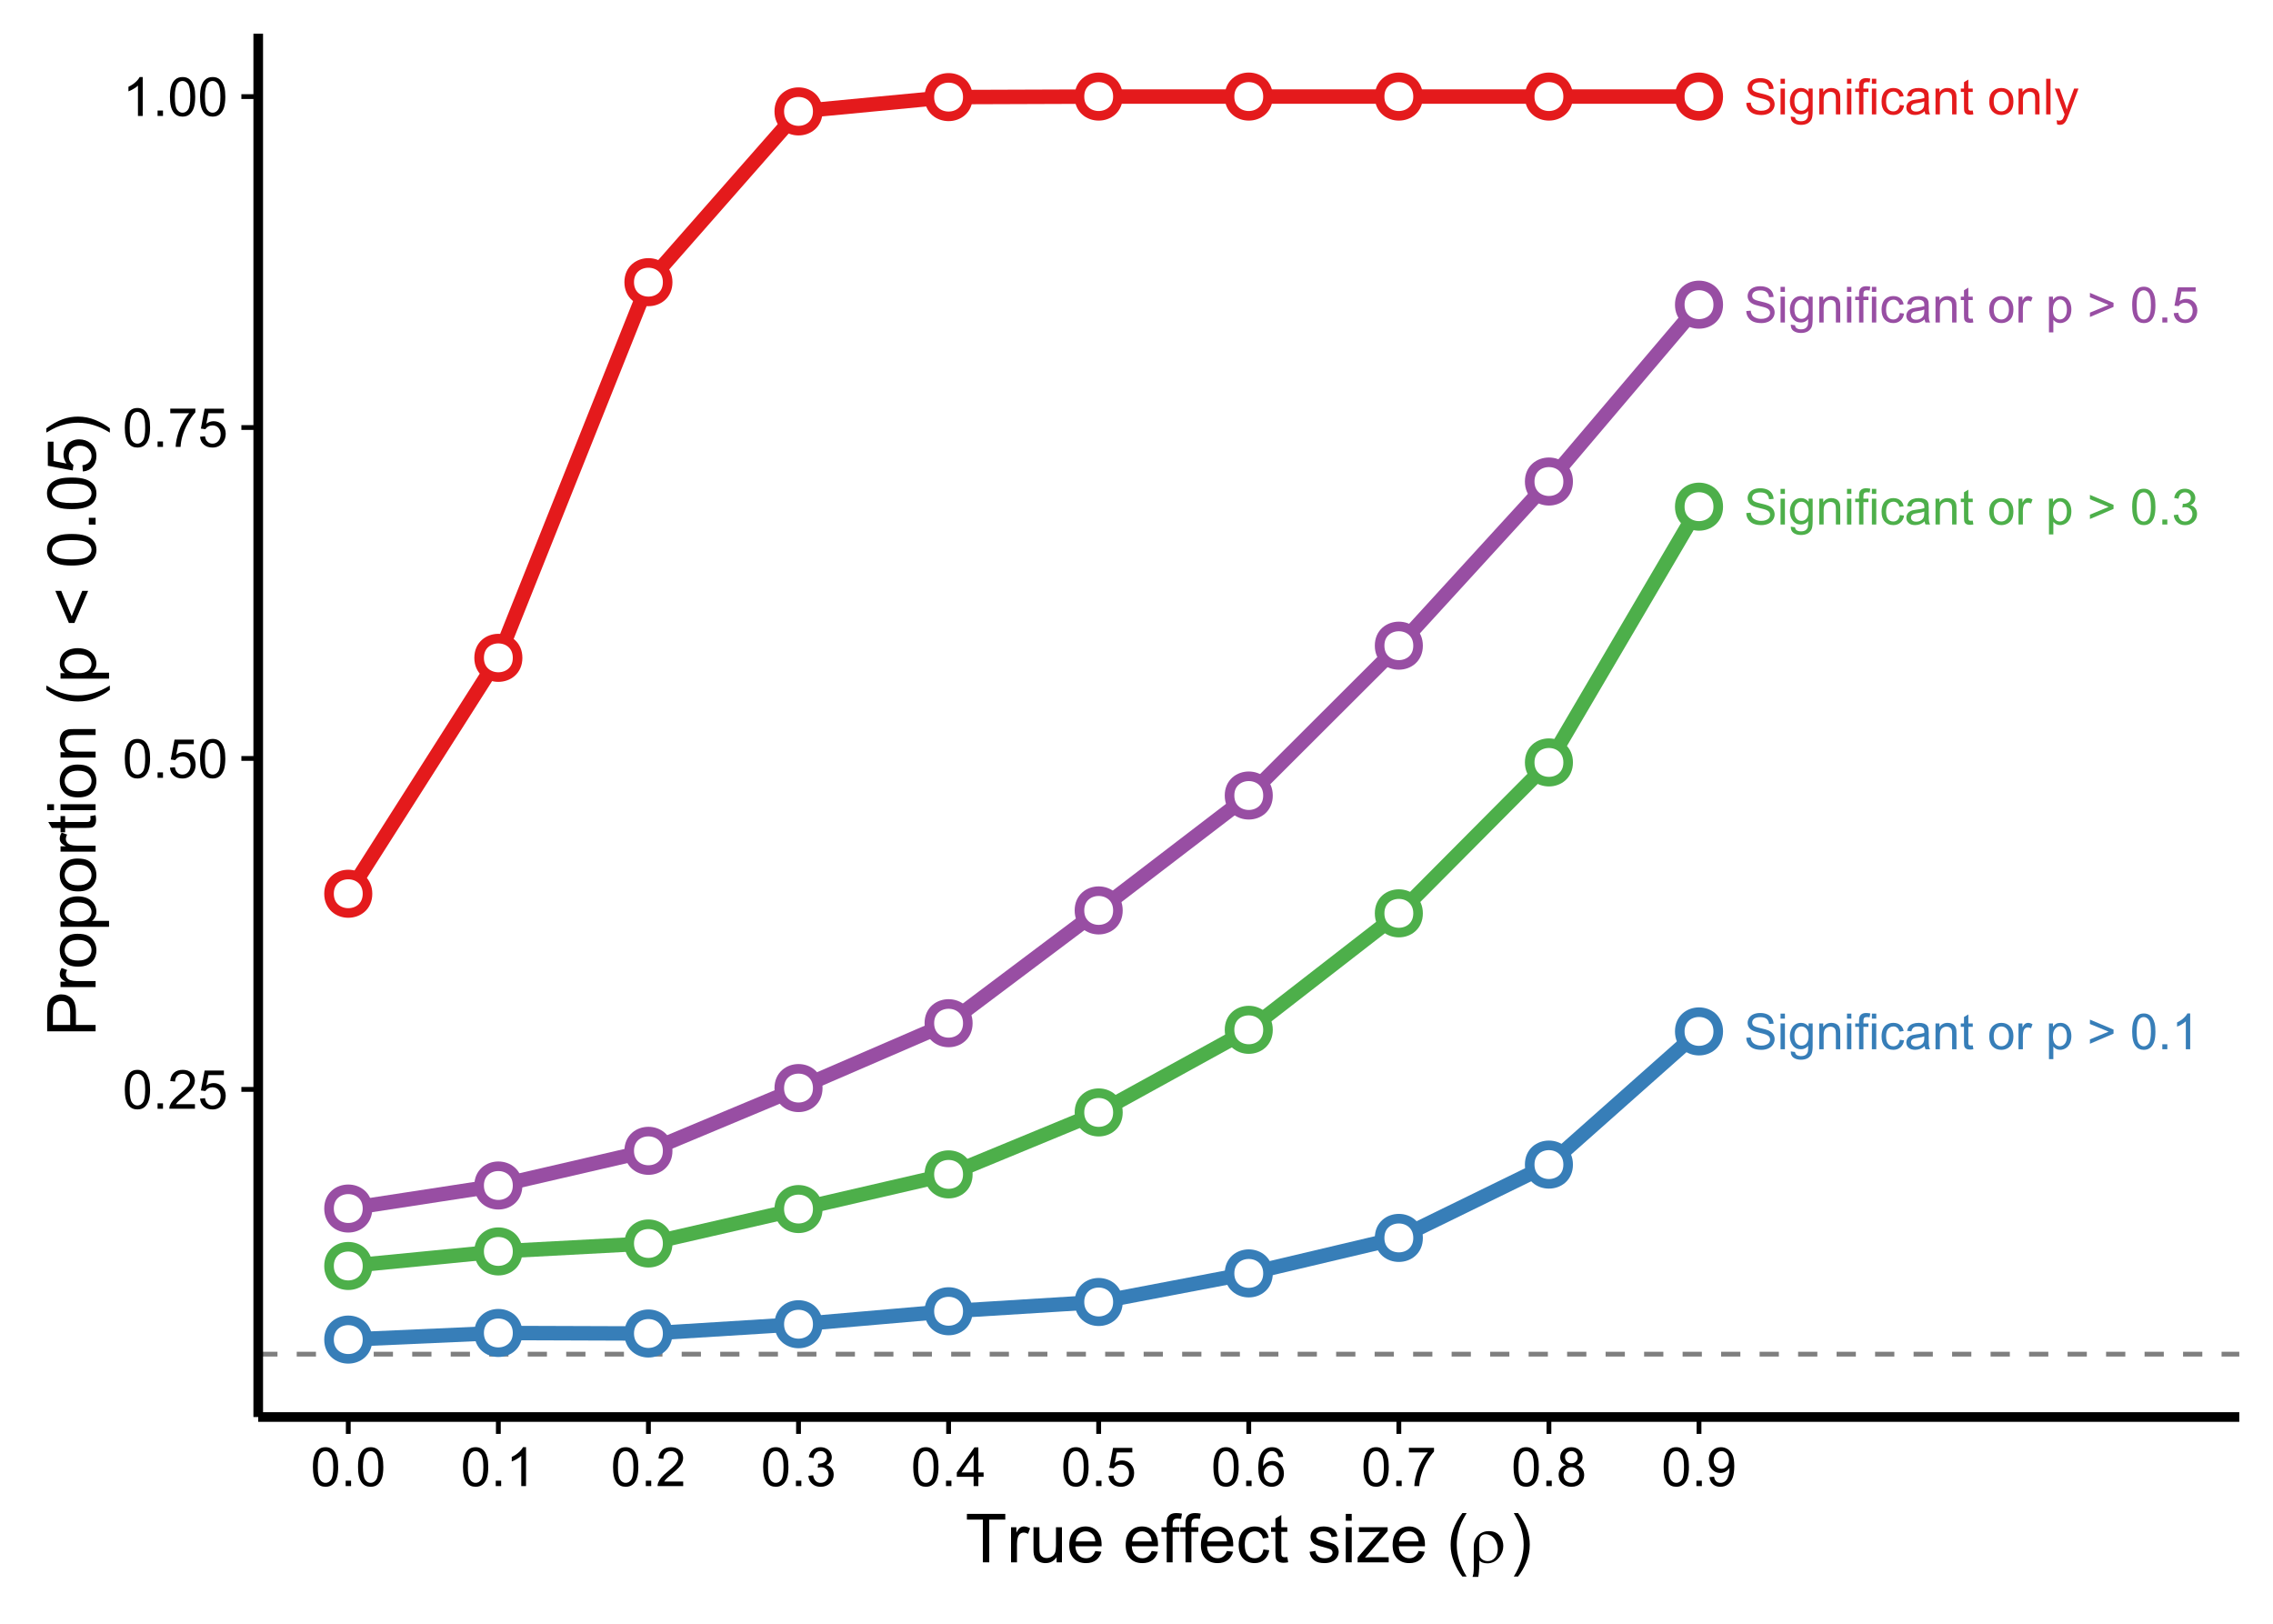 <?xml version="1.0" encoding="UTF-8"?>
<svg xmlns="http://www.w3.org/2000/svg" xmlns:xlink="http://www.w3.org/1999/xlink" width="504pt" height="360pt" viewBox="0 0 504 360" version="1.1">
<defs>
<g>
<symbol overflow="visible" id="glyph0-0">
<path style="stroke:none;" d="M 0.496 -2.539 L 1.48 -2.625 C 1.523 -2.227 1.633 -1.902 1.809 -1.652 C 1.977 -1.398 2.242 -1.191 2.605 -1.039 C 2.961 -0.879 3.363 -0.801 3.816 -0.805 C 4.211 -0.801 4.562 -0.859 4.871 -0.98 C 5.176 -1.098 5.406 -1.262 5.555 -1.469 C 5.703 -1.672 5.777 -1.898 5.777 -2.145 C 5.777 -2.391 5.703 -2.605 5.562 -2.793 C 5.414 -2.977 5.18 -3.133 4.852 -3.262 C 4.641 -3.344 4.172 -3.473 3.445 -3.645 C 2.719 -3.816 2.207 -3.98 1.918 -4.141 C 1.535 -4.336 1.254 -4.582 1.074 -4.875 C 0.887 -5.168 0.797 -5.496 0.797 -5.859 C 0.797 -6.258 0.91 -6.629 1.137 -6.977 C 1.363 -7.324 1.691 -7.59 2.129 -7.77 C 2.559 -7.949 3.043 -8.039 3.578 -8.039 C 4.16 -8.039 4.676 -7.941 5.129 -7.754 C 5.574 -7.562 5.918 -7.285 6.16 -6.922 C 6.398 -6.551 6.531 -6.137 6.551 -5.676 L 5.547 -5.602 C 5.488 -6.102 5.305 -6.477 5 -6.734 C 4.688 -6.984 4.23 -7.113 3.621 -7.117 C 2.988 -7.113 2.527 -6.996 2.238 -6.77 C 1.949 -6.535 1.805 -6.258 1.805 -5.93 C 1.805 -5.645 1.906 -5.41 2.113 -5.23 C 2.312 -5.043 2.836 -4.855 3.688 -4.664 C 4.535 -4.473 5.121 -4.305 5.438 -4.16 C 5.898 -3.949 6.238 -3.68 6.457 -3.355 C 6.676 -3.027 6.785 -2.652 6.785 -2.23 C 6.785 -1.809 6.664 -1.414 6.422 -1.043 C 6.18 -0.668 5.832 -0.379 5.387 -0.176 C 4.934 0.027 4.426 0.129 3.863 0.133 C 3.145 0.129 2.547 0.027 2.066 -0.18 C 1.582 -0.387 1.203 -0.699 0.93 -1.117 C 0.652 -1.535 0.508 -2.008 0.496 -2.539 Z M 0.496 -2.539 "/>
</symbol>
<symbol overflow="visible" id="glyph0-1">
<path style="stroke:none;" d="M 0.734 -6.785 L 0.734 -7.902 L 1.703 -7.902 L 1.703 -6.785 Z M 0.734 0 L 0.734 -5.727 L 1.703 -5.727 L 1.703 0 Z M 0.734 0 "/>
</symbol>
<symbol overflow="visible" id="glyph0-2">
<path style="stroke:none;" d="M 0.551 0.473 L 1.492 0.613 C 1.527 0.902 1.637 1.113 1.82 1.25 C 2.059 1.426 2.387 1.516 2.809 1.52 C 3.254 1.516 3.602 1.426 3.848 1.25 C 4.09 1.066 4.254 0.816 4.344 0.496 C 4.391 0.297 4.414 -0.117 4.414 -0.75 C 3.984 -0.25 3.457 0 2.828 0 C 2.039 0 1.43 -0.281 1 -0.852 C 0.566 -1.414 0.352 -2.098 0.355 -2.895 C 0.352 -3.441 0.449 -3.945 0.652 -4.406 C 0.848 -4.867 1.137 -5.223 1.512 -5.477 C 1.887 -5.727 2.328 -5.852 2.836 -5.855 C 3.508 -5.852 4.062 -5.578 4.508 -5.035 L 4.508 -5.727 L 5.402 -5.727 L 5.402 -0.777 C 5.402 0.117 5.309 0.746 5.129 1.117 C 4.941 1.488 4.656 1.781 4.266 2 C 3.871 2.211 3.387 2.32 2.812 2.324 C 2.129 2.32 1.574 2.168 1.156 1.863 C 0.734 1.555 0.535 1.09 0.551 0.473 Z M 1.352 -2.965 C 1.348 -2.215 1.496 -1.664 1.797 -1.32 C 2.094 -0.973 2.469 -0.801 2.922 -0.805 C 3.363 -0.801 3.738 -0.973 4.043 -1.316 C 4.344 -1.656 4.492 -2.195 4.496 -2.934 C 4.492 -3.633 4.336 -4.16 4.027 -4.516 C 3.715 -4.871 3.344 -5.051 2.906 -5.051 C 2.473 -5.051 2.105 -4.875 1.805 -4.523 C 1.5 -4.172 1.348 -3.652 1.352 -2.965 Z M 1.352 -2.965 "/>
</symbol>
<symbol overflow="visible" id="glyph0-3">
<path style="stroke:none;" d="M 0.727 0 L 0.727 -5.727 L 1.602 -5.727 L 1.602 -4.91 C 2.016 -5.539 2.625 -5.852 3.422 -5.855 C 3.766 -5.852 4.082 -5.789 4.375 -5.668 C 4.66 -5.539 4.875 -5.379 5.023 -5.18 C 5.164 -4.977 5.266 -4.738 5.324 -4.465 C 5.359 -4.285 5.379 -3.969 5.379 -3.52 L 5.379 0 L 4.41 0 L 4.41 -3.48 C 4.406 -3.875 4.367 -4.168 4.297 -4.367 C 4.219 -4.562 4.086 -4.719 3.895 -4.836 C 3.699 -4.949 3.473 -5.008 3.219 -5.012 C 2.801 -5.008 2.445 -4.879 2.148 -4.617 C 1.848 -4.355 1.699 -3.855 1.699 -3.125 L 1.699 0 Z M 0.727 0 "/>
</symbol>
<symbol overflow="visible" id="glyph0-4">
<path style="stroke:none;" d="M 0.961 0 L 0.961 -4.969 L 0.102 -4.969 L 0.102 -5.727 L 0.961 -5.727 L 0.961 -6.332 C 0.961 -6.715 0.992 -7 1.062 -7.191 C 1.152 -7.438 1.316 -7.641 1.555 -7.801 C 1.789 -7.957 2.121 -8.039 2.543 -8.039 C 2.816 -8.039 3.117 -8.004 3.449 -7.941 L 3.305 -7.094 C 3.102 -7.129 2.91 -7.148 2.734 -7.148 C 2.434 -7.148 2.223 -7.082 2.105 -6.957 C 1.98 -6.828 1.922 -6.594 1.926 -6.254 L 1.926 -5.727 L 3.039 -5.727 L 3.039 -4.969 L 1.926 -4.969 L 1.926 0 Z M 0.961 0 "/>
</symbol>
<symbol overflow="visible" id="glyph0-5">
<path style="stroke:none;" d="M 4.465 -2.098 L 5.418 -1.973 C 5.312 -1.312 5.047 -0.797 4.617 -0.43 C 4.188 -0.055 3.66 0.129 3.035 0.129 C 2.25 0.129 1.617 -0.125 1.145 -0.637 C 0.664 -1.148 0.426 -1.883 0.43 -2.84 C 0.426 -3.457 0.531 -4 0.738 -4.465 C 0.941 -4.926 1.25 -5.273 1.672 -5.508 C 2.086 -5.738 2.543 -5.852 3.039 -5.855 C 3.66 -5.852 4.168 -5.695 4.566 -5.383 C 4.957 -5.066 5.211 -4.621 5.324 -4.043 L 4.383 -3.898 C 4.289 -4.277 4.129 -4.566 3.902 -4.762 C 3.676 -4.953 3.398 -5.051 3.078 -5.055 C 2.586 -5.051 2.191 -4.875 1.887 -4.527 C 1.582 -4.176 1.43 -3.621 1.43 -2.867 C 1.43 -2.094 1.574 -1.535 1.871 -1.191 C 2.16 -0.84 2.547 -0.668 3.023 -0.668 C 3.402 -0.668 3.719 -0.785 3.977 -1.02 C 4.23 -1.254 4.395 -1.613 4.465 -2.098 Z M 4.465 -2.098 "/>
</symbol>
<symbol overflow="visible" id="glyph0-6">
<path style="stroke:none;" d="M 4.465 -0.707 C 4.105 -0.398 3.758 -0.184 3.426 -0.059 C 3.09 0.066 2.734 0.129 2.355 0.129 C 1.727 0.129 1.242 -0.023 0.906 -0.332 C 0.566 -0.637 0.398 -1.027 0.398 -1.508 C 0.398 -1.785 0.461 -2.043 0.59 -2.277 C 0.715 -2.508 0.883 -2.695 1.09 -2.836 C 1.297 -2.977 1.527 -3.082 1.789 -3.152 C 1.977 -3.203 2.266 -3.25 2.652 -3.301 C 3.434 -3.387 4.012 -3.5 4.383 -3.633 C 4.383 -3.766 4.383 -3.848 4.387 -3.887 C 4.383 -4.277 4.293 -4.559 4.113 -4.723 C 3.863 -4.941 3.492 -5.051 3.008 -5.051 C 2.547 -5.051 2.211 -4.969 1.996 -4.809 C 1.777 -4.648 1.617 -4.367 1.516 -3.961 L 0.566 -4.09 C 0.648 -4.496 0.789 -4.824 0.992 -5.074 C 1.188 -5.324 1.473 -5.516 1.848 -5.652 C 2.219 -5.785 2.652 -5.852 3.148 -5.855 C 3.633 -5.852 4.031 -5.793 4.34 -5.68 C 4.641 -5.562 4.863 -5.418 5.012 -5.246 C 5.152 -5.066 5.254 -4.848 5.316 -4.586 C 5.344 -4.418 5.359 -4.121 5.363 -3.691 L 5.363 -2.398 C 5.359 -1.492 5.383 -0.922 5.426 -0.688 C 5.465 -0.445 5.547 -0.219 5.672 0 L 4.656 0 C 4.555 -0.199 4.492 -0.434 4.465 -0.707 Z M 4.383 -2.875 C 4.031 -2.727 3.5 -2.605 2.797 -2.508 C 2.395 -2.449 2.113 -2.383 1.949 -2.312 C 1.781 -2.238 1.652 -2.133 1.566 -1.996 C 1.473 -1.855 1.43 -1.703 1.434 -1.535 C 1.43 -1.277 1.527 -1.059 1.727 -0.887 C 1.918 -0.711 2.203 -0.625 2.586 -0.629 C 2.957 -0.625 3.289 -0.707 3.582 -0.875 C 3.871 -1.035 4.086 -1.262 4.227 -1.547 C 4.328 -1.766 4.383 -2.086 4.383 -2.516 Z M 4.383 -2.875 "/>
</symbol>
<symbol overflow="visible" id="glyph0-7">
<path style="stroke:none;" d="M 2.848 -0.867 L 2.984 -0.012 C 2.711 0.043 2.469 0.07 2.254 0.074 C 1.898 0.07 1.625 0.02 1.434 -0.09 C 1.238 -0.199 1.102 -0.348 1.023 -0.531 C 0.941 -0.711 0.902 -1.094 0.906 -1.676 L 0.906 -4.969 L 0.195 -4.969 L 0.195 -5.727 L 0.906 -5.727 L 0.906 -7.141 L 1.871 -7.723 L 1.871 -5.727 L 2.848 -5.727 L 2.848 -4.969 L 1.871 -4.969 L 1.871 -1.621 C 1.867 -1.344 1.887 -1.164 1.922 -1.086 C 1.953 -1.004 2.008 -0.941 2.086 -0.898 C 2.164 -0.852 2.273 -0.832 2.422 -0.832 C 2.523 -0.832 2.668 -0.844 2.848 -0.867 Z M 2.848 -0.867 "/>
</symbol>
<symbol overflow="visible" id="glyph0-8">
<path style="stroke:none;" d=""/>
</symbol>
<symbol overflow="visible" id="glyph0-9">
<path style="stroke:none;" d="M 0.367 -2.863 C 0.363 -3.922 0.656 -4.707 1.25 -5.219 C 1.738 -5.641 2.34 -5.852 3.051 -5.855 C 3.836 -5.852 4.48 -5.594 4.98 -5.082 C 5.48 -4.562 5.73 -3.852 5.73 -2.941 C 5.73 -2.207 5.617 -1.625 5.398 -1.203 C 5.172 -0.777 4.852 -0.449 4.434 -0.219 C 4.008 0.016 3.547 0.129 3.051 0.129 C 2.246 0.129 1.598 -0.125 1.105 -0.641 C 0.609 -1.152 0.363 -1.895 0.367 -2.863 Z M 1.363 -2.863 C 1.359 -2.125 1.52 -1.574 1.844 -1.215 C 2.16 -0.848 2.562 -0.668 3.051 -0.668 C 3.531 -0.668 3.934 -0.852 4.254 -1.219 C 4.574 -1.586 4.734 -2.145 4.734 -2.895 C 4.734 -3.602 4.57 -4.137 4.25 -4.504 C 3.926 -4.867 3.527 -5.051 3.051 -5.051 C 2.562 -5.051 2.16 -4.867 1.844 -4.504 C 1.52 -4.141 1.359 -3.594 1.363 -2.863 Z M 1.363 -2.863 "/>
</symbol>
<symbol overflow="visible" id="glyph0-10">
<path style="stroke:none;" d="M 0.707 0 L 0.707 -7.902 L 1.676 -7.902 L 1.676 0 Z M 0.707 0 "/>
</symbol>
<symbol overflow="visible" id="glyph0-11">
<path style="stroke:none;" d="M 0.684 2.203 L 0.578 1.293 C 0.785 1.348 0.969 1.375 1.133 1.379 C 1.344 1.375 1.516 1.34 1.648 1.27 C 1.773 1.195 1.883 1.094 1.969 0.969 C 2.027 0.867 2.125 0.629 2.266 0.246 C 2.277 0.191 2.305 0.113 2.352 0.012 L 0.18 -5.727 L 1.223 -5.727 L 2.414 -2.41 C 2.57 -1.984 2.707 -1.543 2.828 -1.082 C 2.938 -1.523 3.07 -1.957 3.23 -2.387 L 4.453 -5.727 L 5.422 -5.727 L 3.246 0.098 C 3.012 0.723 2.828 1.156 2.699 1.395 C 2.523 1.715 2.324 1.949 2.105 2.098 C 1.879 2.246 1.613 2.32 1.309 2.324 C 1.121 2.32 0.914 2.281 0.684 2.203 Z M 0.684 2.203 "/>
</symbol>
<symbol overflow="visible" id="glyph0-12">
<path style="stroke:none;" d="M 0.719 0 L 0.719 -5.727 L 1.59 -5.727 L 1.59 -4.855 C 1.809 -5.258 2.016 -5.527 2.207 -5.66 C 2.395 -5.789 2.602 -5.852 2.828 -5.855 C 3.152 -5.852 3.484 -5.75 3.828 -5.543 L 3.492 -4.641 C 3.254 -4.781 3.016 -4.852 2.781 -4.852 C 2.566 -4.852 2.375 -4.785 2.211 -4.66 C 2.039 -4.527 1.918 -4.352 1.848 -4.129 C 1.738 -3.781 1.688 -3.402 1.688 -2.996 L 1.688 0 Z M 0.719 0 "/>
</symbol>
<symbol overflow="visible" id="glyph0-13">
<path style="stroke:none;" d="M 0.727 2.195 L 0.727 -5.727 L 1.613 -5.727 L 1.613 -4.98 C 1.816 -5.27 2.051 -5.488 2.316 -5.637 C 2.574 -5.781 2.895 -5.852 3.273 -5.855 C 3.758 -5.852 4.188 -5.727 4.562 -5.477 C 4.934 -5.223 5.215 -4.867 5.41 -4.41 C 5.598 -3.953 5.695 -3.453 5.699 -2.906 C 5.695 -2.32 5.59 -1.793 5.383 -1.324 C 5.168 -0.855 4.863 -0.496 4.465 -0.246 C 4.062 0.004 3.641 0.129 3.203 0.129 C 2.875 0.129 2.582 0.062 2.328 -0.074 C 2.07 -0.211 1.863 -0.383 1.699 -0.594 L 1.699 2.195 Z M 1.605 -2.828 C 1.605 -2.09 1.754 -1.547 2.051 -1.195 C 2.348 -0.844 2.707 -0.668 3.137 -0.668 C 3.566 -0.668 3.938 -0.848 4.246 -1.215 C 4.551 -1.574 4.703 -2.141 4.707 -2.91 C 4.703 -3.637 4.555 -4.184 4.254 -4.547 C 3.953 -4.91 3.594 -5.09 3.18 -5.094 C 2.762 -5.09 2.395 -4.898 2.082 -4.512 C 1.762 -4.125 1.605 -3.562 1.605 -2.828 Z M 1.605 -2.828 "/>
</symbol>
<symbol overflow="visible" id="glyph0-14">
<path style="stroke:none;" d="M 5.836 -3.457 L 0.605 -1.219 L 0.605 -2.184 L 4.75 -3.902 L 0.605 -5.605 L 0.605 -6.57 L 5.836 -4.359 Z M 5.836 -3.457 "/>
</symbol>
<symbol overflow="visible" id="glyph0-15">
<path style="stroke:none;" d="M 0.457 -3.898 C 0.457 -4.828 0.551 -5.582 0.746 -6.152 C 0.934 -6.723 1.219 -7.16 1.602 -7.469 C 1.977 -7.777 2.457 -7.934 3.035 -7.934 C 3.457 -7.934 3.828 -7.848 4.148 -7.676 C 4.469 -7.504 4.73 -7.258 4.941 -6.938 C 5.145 -6.617 5.309 -6.227 5.434 -5.766 C 5.551 -5.305 5.613 -4.68 5.613 -3.898 C 5.613 -2.969 5.516 -2.223 5.324 -1.652 C 5.133 -1.082 4.848 -0.641 4.469 -0.332 C 4.09 -0.023 3.613 0.129 3.035 0.133 C 2.27 0.129 1.668 -0.141 1.238 -0.684 C 0.715 -1.34 0.457 -2.41 0.457 -3.898 Z M 1.457 -3.898 C 1.453 -2.598 1.605 -1.734 1.91 -1.309 C 2.215 -0.875 2.59 -0.66 3.035 -0.664 C 3.48 -0.66 3.852 -0.875 4.156 -1.309 C 4.457 -1.738 4.609 -2.602 4.613 -3.898 C 4.609 -5.195 4.457 -6.059 4.156 -6.488 C 3.852 -6.914 3.477 -7.129 3.023 -7.133 C 2.578 -7.129 2.223 -6.941 1.957 -6.566 C 1.621 -6.082 1.453 -5.191 1.457 -3.898 Z M 1.457 -3.898 "/>
</symbol>
<symbol overflow="visible" id="glyph0-16">
<path style="stroke:none;" d="M 1.004 0 L 1.004 -1.105 L 2.109 -1.105 L 2.109 0 Z M 1.004 0 "/>
</symbol>
<symbol overflow="visible" id="glyph0-17">
<path style="stroke:none;" d="M 4.113 0 L 3.145 0 L 3.145 -6.184 C 2.906 -5.957 2.598 -5.734 2.223 -5.512 C 1.84 -5.289 1.5 -5.121 1.203 -5.012 L 1.203 -5.949 C 1.742 -6.199 2.219 -6.508 2.625 -6.875 C 3.031 -7.234 3.316 -7.59 3.488 -7.934 L 4.113 -7.934 Z M 4.113 0 "/>
</symbol>
<symbol overflow="visible" id="glyph0-18">
<path style="stroke:none;" d="M 0.465 -2.086 L 1.434 -2.215 C 1.543 -1.664 1.73 -1.266 2 -1.027 C 2.266 -0.781 2.594 -0.66 2.98 -0.664 C 3.434 -0.66 3.82 -0.82 4.137 -1.137 C 4.449 -1.453 4.605 -1.844 4.609 -2.312 C 4.605 -2.754 4.461 -3.121 4.172 -3.414 C 3.879 -3.699 3.508 -3.844 3.062 -3.848 C 2.875 -3.844 2.648 -3.809 2.379 -3.742 L 2.484 -4.594 C 2.547 -4.586 2.598 -4.582 2.641 -4.582 C 3.051 -4.582 3.422 -4.688 3.758 -4.906 C 4.086 -5.117 4.254 -5.449 4.254 -5.902 C 4.254 -6.254 4.133 -6.551 3.891 -6.785 C 3.648 -7.02 3.336 -7.137 2.961 -7.137 C 2.578 -7.137 2.266 -7.016 2.016 -6.781 C 1.766 -6.539 1.602 -6.184 1.531 -5.715 L 0.562 -5.887 C 0.68 -6.535 0.945 -7.039 1.367 -7.398 C 1.785 -7.754 2.309 -7.934 2.938 -7.934 C 3.367 -7.934 3.766 -7.84 4.129 -7.656 C 4.488 -7.469 4.766 -7.215 4.961 -6.898 C 5.152 -6.578 5.25 -6.242 5.25 -5.883 C 5.25 -5.539 5.156 -5.227 4.973 -4.945 C 4.789 -4.664 4.52 -4.441 4.16 -4.281 C 4.629 -4.168 4.992 -3.941 5.25 -3.605 C 5.508 -3.262 5.637 -2.84 5.637 -2.336 C 5.637 -1.645 5.383 -1.059 4.883 -0.578 C 4.375 -0.098 3.742 0.141 2.977 0.141 C 2.281 0.141 1.703 -0.066 1.246 -0.48 C 0.789 -0.895 0.527 -1.43 0.465 -2.086 Z M 0.465 -2.086 "/>
</symbol>
<symbol overflow="visible" id="glyph0-19">
<path style="stroke:none;" d="M 0.457 -2.07 L 1.477 -2.156 C 1.551 -1.66 1.723 -1.285 2 -1.039 C 2.273 -0.785 2.605 -0.66 2.996 -0.664 C 3.461 -0.66 3.859 -0.836 4.184 -1.191 C 4.504 -1.539 4.664 -2.008 4.668 -2.594 C 4.664 -3.145 4.508 -3.582 4.199 -3.902 C 3.887 -4.223 3.48 -4.383 2.98 -4.383 C 2.664 -4.383 2.383 -4.309 2.133 -4.168 C 1.883 -4.023 1.684 -3.84 1.543 -3.617 L 0.629 -3.734 L 1.395 -7.793 L 5.324 -7.793 L 5.324 -6.867 L 2.172 -6.867 L 1.746 -4.742 C 2.219 -5.07 2.715 -5.238 3.238 -5.238 C 3.926 -5.238 4.508 -4.996 4.984 -4.52 C 5.457 -4.039 5.695 -3.426 5.699 -2.68 C 5.695 -1.961 5.488 -1.344 5.074 -0.824 C 4.566 -0.188 3.871 0.129 2.996 0.133 C 2.273 0.129 1.688 -0.07 1.234 -0.469 C 0.777 -0.871 0.52 -1.402 0.457 -2.07 Z M 0.457 -2.07 "/>
</symbol>
<symbol overflow="visible" id="glyph1-0">
<path style="stroke:none;" d="M 0.5 -4.234 C 0.496 -5.246 0.602 -6.062 0.812 -6.688 C 1.02 -7.305 1.328 -7.785 1.742 -8.121 C 2.148 -8.457 2.668 -8.625 3.297 -8.625 C 3.758 -8.625 4.164 -8.531 4.512 -8.348 C 4.855 -8.16 5.141 -7.891 5.371 -7.543 C 5.594 -7.191 5.773 -6.766 5.906 -6.266 C 6.035 -5.762 6.098 -5.086 6.102 -4.234 C 6.098 -3.227 5.996 -2.414 5.789 -1.797 C 5.578 -1.176 5.266 -0.695 4.859 -0.359 C 4.445 -0.02 3.926 0.145 3.297 0.148 C 2.465 0.145 1.816 -0.148 1.348 -0.742 C 0.781 -1.457 0.496 -2.621 0.5 -4.234 Z M 1.582 -4.234 C 1.582 -2.824 1.746 -1.887 2.074 -1.418 C 2.402 -0.949 2.809 -0.715 3.297 -0.719 C 3.777 -0.715 4.184 -0.949 4.52 -1.422 C 4.848 -1.887 5.016 -2.824 5.016 -4.234 C 5.016 -5.648 4.848 -6.59 4.52 -7.055 C 4.184 -7.516 3.773 -7.746 3.289 -7.75 C 2.801 -7.746 2.414 -7.543 2.125 -7.137 C 1.762 -6.613 1.582 -5.645 1.582 -4.234 Z M 1.582 -4.234 "/>
</symbol>
<symbol overflow="visible" id="glyph1-1">
<path style="stroke:none;" d="M 1.09 0 L 1.09 -1.203 L 2.289 -1.203 L 2.289 0 Z M 1.09 0 "/>
</symbol>
<symbol overflow="visible" id="glyph1-2">
<path style="stroke:none;" d="M 6.039 -1.016 L 6.039 0 L 0.363 0 C 0.355 -0.254 0.395 -0.496 0.484 -0.734 C 0.629 -1.117 0.859 -1.5 1.18 -1.875 C 1.492 -2.25 1.953 -2.684 2.562 -3.176 C 3.492 -3.941 4.125 -4.547 4.453 -4.992 C 4.781 -5.438 4.945 -5.859 4.945 -6.266 C 4.945 -6.68 4.793 -7.031 4.496 -7.32 C 4.191 -7.602 3.805 -7.746 3.328 -7.75 C 2.82 -7.746 2.414 -7.594 2.109 -7.293 C 1.805 -6.984 1.648 -6.562 1.648 -6.031 L 0.562 -6.141 C 0.633 -6.945 0.91 -7.559 1.398 -7.988 C 1.879 -8.41 2.531 -8.625 3.352 -8.625 C 4.172 -8.625 4.824 -8.395 5.309 -7.938 C 5.789 -7.48 6.027 -6.914 6.031 -6.242 C 6.027 -5.895 5.957 -5.559 5.82 -5.227 C 5.676 -4.891 5.441 -4.539 5.117 -4.176 C 4.789 -3.805 4.25 -3.301 3.492 -2.664 C 2.859 -2.129 2.453 -1.77 2.273 -1.582 C 2.094 -1.395 1.945 -1.203 1.828 -1.016 Z M 6.039 -1.016 "/>
</symbol>
<symbol overflow="visible" id="glyph1-3">
<path style="stroke:none;" d="M 0.5 -2.25 L 1.605 -2.344 C 1.684 -1.805 1.871 -1.398 2.176 -1.125 C 2.473 -0.852 2.836 -0.715 3.258 -0.719 C 3.766 -0.715 4.195 -0.906 4.547 -1.293 C 4.898 -1.672 5.074 -2.18 5.074 -2.82 C 5.074 -3.414 4.902 -3.891 4.566 -4.242 C 4.227 -4.59 3.785 -4.762 3.242 -4.766 C 2.898 -4.762 2.594 -4.684 2.32 -4.531 C 2.047 -4.375 1.832 -4.176 1.676 -3.93 L 0.688 -4.062 L 1.516 -8.473 L 5.789 -8.473 L 5.789 -7.465 L 2.359 -7.465 L 1.898 -5.156 C 2.414 -5.516 2.953 -5.695 3.523 -5.695 C 4.27 -5.695 4.902 -5.434 5.422 -4.914 C 5.934 -4.395 6.191 -3.727 6.195 -2.914 C 6.191 -2.133 5.965 -1.461 5.516 -0.898 C 4.961 -0.199 4.211 0.145 3.258 0.148 C 2.477 0.145 1.836 -0.07 1.344 -0.508 C 0.844 -0.941 0.562 -1.523 0.5 -2.25 Z M 0.5 -2.25 "/>
</symbol>
<symbol overflow="visible" id="glyph1-4">
<path style="stroke:none;" d="M 0.57 -7.465 L 0.57 -8.477 L 6.129 -8.477 L 6.129 -7.656 C 5.582 -7.074 5.039 -6.301 4.5 -5.336 C 3.961 -4.371 3.547 -3.379 3.258 -2.359 C 3.047 -1.637 2.91 -0.852 2.852 0 L 1.77 0 C 1.781 -0.676 1.914 -1.492 2.168 -2.449 C 2.418 -3.402 2.781 -4.324 3.258 -5.215 C 3.734 -6.105 4.238 -6.855 4.773 -7.465 Z M 0.57 -7.465 "/>
</symbol>
<symbol overflow="visible" id="glyph1-5">
<path style="stroke:none;" d="M 4.469 0 L 3.414 0 L 3.414 -6.719 C 3.16 -6.477 2.828 -6.234 2.414 -5.996 C 2 -5.75 1.629 -5.57 1.305 -5.449 L 1.305 -6.469 C 1.895 -6.742 2.41 -7.078 2.852 -7.477 C 3.293 -7.871 3.605 -8.254 3.789 -8.625 L 4.469 -8.625 Z M 4.469 0 "/>
</symbol>
<symbol overflow="visible" id="glyph1-6">
<path style="stroke:none;" d="M 0.504 -2.266 L 1.559 -2.406 C 1.68 -1.809 1.883 -1.379 2.176 -1.113 C 2.465 -0.848 2.82 -0.715 3.242 -0.719 C 3.734 -0.715 4.152 -0.887 4.496 -1.234 C 4.832 -1.574 5.004 -2 5.008 -2.516 C 5.004 -2.996 4.848 -3.395 4.535 -3.711 C 4.219 -4.023 3.816 -4.184 3.328 -4.184 C 3.129 -4.184 2.879 -4.145 2.586 -4.066 L 2.703 -4.992 C 2.766 -4.984 2.824 -4.98 2.871 -4.98 C 3.32 -4.98 3.723 -5.098 4.086 -5.332 C 4.441 -5.566 4.621 -5.926 4.625 -6.414 C 4.621 -6.801 4.492 -7.121 4.23 -7.375 C 3.965 -7.629 3.625 -7.758 3.219 -7.758 C 2.805 -7.758 2.465 -7.629 2.191 -7.371 C 1.918 -7.113 1.742 -6.727 1.664 -6.211 L 0.609 -6.398 C 0.738 -7.105 1.031 -7.652 1.488 -8.043 C 1.941 -8.43 2.508 -8.625 3.195 -8.625 C 3.66 -8.625 4.094 -8.523 4.488 -8.324 C 4.879 -8.121 5.18 -7.848 5.391 -7.5 C 5.602 -7.148 5.707 -6.777 5.707 -6.391 C 5.707 -6.02 5.605 -5.684 5.406 -5.379 C 5.207 -5.074 4.914 -4.832 4.523 -4.652 C 5.031 -4.535 5.426 -4.289 5.707 -3.922 C 5.988 -3.547 6.129 -3.086 6.129 -2.539 C 6.129 -1.785 5.855 -1.148 5.309 -0.629 C 4.762 -0.105 4.07 0.152 3.234 0.152 C 2.477 0.152 1.848 -0.07 1.355 -0.52 C 0.855 -0.969 0.574 -1.551 0.504 -2.266 Z M 0.504 -2.266 "/>
</symbol>
<symbol overflow="visible" id="glyph1-7">
<path style="stroke:none;" d="M 3.879 0 L 3.879 -2.055 L 0.152 -2.055 L 0.152 -3.023 L 4.07 -8.59 L 4.934 -8.59 L 4.934 -3.023 L 6.094 -3.023 L 6.094 -2.055 L 4.934 -2.055 L 4.934 0 Z M 3.879 -3.023 L 3.879 -6.898 L 1.188 -3.023 Z M 3.879 -3.023 "/>
</symbol>
<symbol overflow="visible" id="glyph1-8">
<path style="stroke:none;" d="M 5.969 -6.484 L 4.922 -6.406 C 4.828 -6.812 4.695 -7.113 4.523 -7.305 C 4.234 -7.605 3.883 -7.758 3.469 -7.758 C 3.133 -7.758 2.836 -7.664 2.586 -7.477 C 2.25 -7.234 1.988 -6.879 1.797 -6.414 C 1.605 -5.949 1.508 -5.289 1.5 -4.43 C 1.754 -4.812 2.062 -5.098 2.434 -5.289 C 2.797 -5.473 3.184 -5.566 3.586 -5.57 C 4.289 -5.566 4.887 -5.309 5.383 -4.793 C 5.875 -4.277 6.121 -3.609 6.125 -2.789 C 6.121 -2.25 6.004 -1.746 5.773 -1.285 C 5.539 -0.82 5.223 -0.469 4.816 -0.223 C 4.41 0.023 3.949 0.145 3.434 0.148 C 2.555 0.145 1.836 -0.176 1.285 -0.82 C 0.727 -1.469 0.449 -2.535 0.453 -4.02 C 0.449 -5.676 0.758 -6.883 1.371 -7.641 C 1.902 -8.297 2.621 -8.625 3.531 -8.625 C 4.207 -8.625 4.762 -8.434 5.195 -8.055 C 5.625 -7.676 5.883 -7.152 5.969 -6.484 Z M 1.664 -2.781 C 1.664 -2.418 1.738 -2.07 1.895 -1.738 C 2.043 -1.406 2.262 -1.152 2.543 -0.98 C 2.82 -0.801 3.109 -0.715 3.414 -0.719 C 3.859 -0.715 4.242 -0.895 4.566 -1.258 C 4.883 -1.613 5.043 -2.102 5.047 -2.727 C 5.043 -3.316 4.887 -3.785 4.57 -4.129 C 4.25 -4.469 3.852 -4.641 3.375 -4.641 C 2.898 -4.641 2.492 -4.469 2.16 -4.129 C 1.828 -3.785 1.664 -3.336 1.664 -2.781 Z M 1.664 -2.781 "/>
</symbol>
<symbol overflow="visible" id="glyph1-9">
<path style="stroke:none;" d="M 2.121 -4.656 C 1.684 -4.816 1.359 -5.047 1.148 -5.344 C 0.938 -5.641 0.832 -5.996 0.832 -6.41 C 0.832 -7.035 1.055 -7.559 1.504 -7.984 C 1.953 -8.41 2.551 -8.625 3.297 -8.625 C 4.043 -8.625 4.648 -8.406 5.109 -7.973 C 5.566 -7.535 5.793 -7.004 5.797 -6.383 C 5.793 -5.977 5.688 -5.629 5.48 -5.34 C 5.27 -5.043 4.953 -4.816 4.531 -4.656 C 5.055 -4.48 5.457 -4.203 5.734 -3.824 C 6.008 -3.438 6.145 -2.98 6.148 -2.453 C 6.145 -1.715 5.887 -1.098 5.367 -0.602 C 4.844 -0.102 4.16 0.145 3.316 0.148 C 2.469 0.145 1.785 -0.102 1.266 -0.605 C 0.742 -1.105 0.48 -1.734 0.484 -2.484 C 0.48 -3.039 0.621 -3.504 0.91 -3.887 C 1.191 -4.262 1.598 -4.52 2.121 -4.656 Z M 1.91 -6.445 C 1.91 -6.039 2.039 -5.707 2.301 -5.449 C 2.562 -5.191 2.902 -5.062 3.32 -5.062 C 3.723 -5.062 4.055 -5.188 4.32 -5.445 C 4.578 -5.695 4.711 -6.012 4.711 -6.387 C 4.711 -6.773 4.574 -7.098 4.309 -7.363 C 4.035 -7.625 3.703 -7.758 3.312 -7.758 C 2.906 -7.758 2.574 -7.629 2.309 -7.371 C 2.043 -7.113 1.91 -6.805 1.91 -6.445 Z M 1.57 -2.477 C 1.57 -2.176 1.641 -1.887 1.785 -1.605 C 1.926 -1.324 2.137 -1.105 2.422 -0.949 C 2.699 -0.793 3.004 -0.715 3.328 -0.719 C 3.832 -0.715 4.246 -0.879 4.578 -1.207 C 4.902 -1.531 5.066 -1.941 5.07 -2.445 C 5.066 -2.945 4.898 -3.367 4.562 -3.703 C 4.223 -4.035 3.801 -4.199 3.293 -4.203 C 2.793 -4.199 2.379 -4.035 2.059 -3.711 C 1.73 -3.379 1.57 -2.969 1.57 -2.477 Z M 1.57 -2.477 "/>
</symbol>
<symbol overflow="visible" id="glyph1-10">
<path style="stroke:none;" d="M 0.656 -1.984 L 1.672 -2.078 C 1.75 -1.602 1.914 -1.258 2.16 -1.043 C 2.398 -0.824 2.711 -0.715 3.094 -0.719 C 3.414 -0.715 3.695 -0.789 3.945 -0.941 C 4.188 -1.086 4.391 -1.285 4.547 -1.535 C 4.703 -1.785 4.832 -2.121 4.938 -2.543 C 5.043 -2.965 5.098 -3.395 5.098 -3.832 C 5.098 -3.879 5.094 -3.949 5.094 -4.043 C 4.875 -3.707 4.586 -3.434 4.227 -3.227 C 3.859 -3.016 3.465 -2.91 3.039 -2.914 C 2.328 -2.91 1.727 -3.168 1.238 -3.688 C 0.742 -4.199 0.496 -4.879 0.5 -5.727 C 0.496 -6.594 0.754 -7.297 1.27 -7.828 C 1.781 -8.359 2.426 -8.625 3.199 -8.625 C 3.758 -8.625 4.266 -8.473 4.73 -8.172 C 5.191 -7.871 5.543 -7.441 5.785 -6.887 C 6.023 -6.328 6.145 -5.523 6.148 -4.469 C 6.145 -3.371 6.027 -2.496 5.789 -1.848 C 5.547 -1.195 5.191 -0.703 4.723 -0.363 C 4.254 -0.023 3.703 0.145 3.07 0.148 C 2.398 0.145 1.848 -0.039 1.422 -0.41 C 0.996 -0.785 0.742 -1.309 0.656 -1.984 Z M 4.977 -5.777 C 4.973 -6.383 4.812 -6.863 4.492 -7.219 C 4.168 -7.57 3.781 -7.746 3.328 -7.75 C 2.859 -7.746 2.449 -7.555 2.102 -7.176 C 1.754 -6.789 1.582 -6.293 1.582 -5.688 C 1.582 -5.137 1.746 -4.691 2.074 -4.355 C 2.402 -4.012 2.809 -3.844 3.297 -3.844 C 3.785 -3.844 4.188 -4.012 4.504 -4.355 C 4.816 -4.691 4.973 -5.168 4.977 -5.777 Z M 4.977 -5.777 "/>
</symbol>
<symbol overflow="visible" id="glyph2-0">
<path style="stroke:none;" d="M 3.891 0 L 3.891 -9.469 L 0.352 -9.469 L 0.352 -10.738 L 8.863 -10.738 L 8.863 -9.469 L 5.309 -9.469 L 5.309 0 Z M 3.891 0 "/>
</symbol>
<symbol overflow="visible" id="glyph2-1">
<path style="stroke:none;" d="M 0.973 0 L 0.973 -7.777 L 2.16 -7.777 L 2.16 -6.598 C 2.461 -7.148 2.738 -7.512 2.996 -7.688 C 3.25 -7.863 3.535 -7.949 3.844 -7.953 C 4.289 -7.949 4.738 -7.809 5.199 -7.531 L 4.746 -6.305 C 4.422 -6.496 4.098 -6.59 3.781 -6.594 C 3.488 -6.59 3.23 -6.504 3.004 -6.332 C 2.773 -6.156 2.609 -5.914 2.512 -5.609 C 2.363 -5.137 2.289 -4.625 2.293 -4.07 L 2.293 0 Z M 0.973 0 "/>
</symbol>
<symbol overflow="visible" id="glyph2-2">
<path style="stroke:none;" d="M 6.086 0 L 6.086 -1.141 C 5.48 -0.262 4.656 0.176 3.617 0.176 C 3.156 0.176 2.73 0.09 2.332 -0.086 C 1.934 -0.262 1.637 -0.484 1.445 -0.75 C 1.25 -1.016 1.113 -1.34 1.039 -1.727 C 0.984 -1.984 0.961 -2.395 0.961 -2.961 L 0.961 -7.777 L 2.277 -7.777 L 2.277 -3.465 C 2.273 -2.77 2.301 -2.309 2.359 -2.074 C 2.441 -1.727 2.617 -1.453 2.887 -1.258 C 3.152 -1.059 3.484 -0.961 3.883 -0.961 C 4.277 -0.961 4.648 -1.059 4.996 -1.262 C 5.34 -1.461 5.586 -1.738 5.73 -2.09 C 5.871 -2.438 5.941 -2.945 5.945 -3.609 L 5.945 -7.777 L 7.266 -7.777 L 7.266 0 Z M 6.086 0 "/>
</symbol>
<symbol overflow="visible" id="glyph2-3">
<path style="stroke:none;" d="M 6.312 -2.504 L 7.676 -2.336 C 7.457 -1.535 7.059 -0.918 6.48 -0.48 C 5.898 -0.043 5.156 0.176 4.254 0.176 C 3.113 0.176 2.211 -0.172 1.547 -0.875 C 0.883 -1.57 0.551 -2.555 0.551 -3.824 C 0.551 -5.129 0.887 -6.145 1.559 -6.867 C 2.23 -7.59 3.105 -7.949 4.184 -7.953 C 5.223 -7.949 6.07 -7.598 6.73 -6.891 C 7.387 -6.18 7.715 -5.184 7.719 -3.902 C 7.715 -3.824 7.715 -3.707 7.711 -3.551 L 1.91 -3.551 C 1.957 -2.695 2.199 -2.039 2.637 -1.586 C 3.07 -1.129 3.609 -0.902 4.262 -0.906 C 4.742 -0.902 5.156 -1.031 5.5 -1.289 C 5.84 -1.543 6.109 -1.945 6.312 -2.504 Z M 1.984 -4.637 L 6.328 -4.637 C 6.27 -5.285 6.102 -5.777 5.828 -6.109 C 5.406 -6.613 4.863 -6.867 4.195 -6.871 C 3.59 -6.867 3.078 -6.664 2.668 -6.262 C 2.254 -5.855 2.027 -5.312 1.984 -4.637 Z M 1.984 -4.637 "/>
</symbol>
<symbol overflow="visible" id="glyph2-4">
<path style="stroke:none;" d=""/>
</symbol>
<symbol overflow="visible" id="glyph2-5">
<path style="stroke:none;" d="M 1.305 0 L 1.305 -6.754 L 0.141 -6.754 L 0.141 -7.777 L 1.305 -7.777 L 1.305 -8.605 C 1.301 -9.125 1.348 -9.512 1.441 -9.77 C 1.566 -10.105 1.789 -10.383 2.113 -10.602 C 2.43 -10.812 2.879 -10.922 3.457 -10.922 C 3.828 -10.922 4.238 -10.875 4.688 -10.789 L 4.488 -9.641 C 4.215 -9.684 3.957 -9.707 3.715 -9.711 C 3.312 -9.707 3.027 -9.621 2.863 -9.453 C 2.695 -9.281 2.613 -8.965 2.613 -8.496 L 2.613 -7.777 L 4.133 -7.777 L 4.133 -6.754 L 2.613 -6.754 L 2.613 0 Z M 1.305 0 "/>
</symbol>
<symbol overflow="visible" id="glyph2-6">
<path style="stroke:none;" d="M 6.062 -2.848 L 7.359 -2.68 C 7.219 -1.781 6.855 -1.082 6.273 -0.582 C 5.688 -0.074 4.973 0.176 4.125 0.176 C 3.059 0.176 2.199 -0.172 1.555 -0.867 C 0.906 -1.562 0.586 -2.559 0.586 -3.859 C 0.586 -4.699 0.723 -5.434 1.004 -6.062 C 1.277 -6.691 1.703 -7.164 2.273 -7.48 C 2.844 -7.793 3.461 -7.949 4.133 -7.953 C 4.973 -7.949 5.664 -7.738 6.203 -7.312 C 6.738 -6.883 7.082 -6.273 7.234 -5.492 L 5.953 -5.297 C 5.832 -5.816 5.613 -6.207 5.305 -6.473 C 4.992 -6.734 4.621 -6.867 4.184 -6.871 C 3.52 -6.867 2.977 -6.629 2.562 -6.156 C 2.145 -5.676 1.938 -4.922 1.941 -3.898 C 1.938 -2.848 2.137 -2.09 2.539 -1.617 C 2.938 -1.141 3.461 -0.902 4.109 -0.906 C 4.625 -0.902 5.059 -1.062 5.406 -1.383 C 5.75 -1.699 5.969 -2.188 6.062 -2.848 Z M 6.062 -2.848 "/>
</symbol>
<symbol overflow="visible" id="glyph2-7">
<path style="stroke:none;" d="M 3.867 -1.18 L 4.059 -0.016 C 3.684 0.062 3.352 0.098 3.062 0.102 C 2.582 0.098 2.211 0.027 1.949 -0.125 C 1.684 -0.273 1.496 -0.473 1.391 -0.719 C 1.281 -0.965 1.23 -1.484 1.23 -2.277 L 1.23 -6.754 L 0.266 -6.754 L 0.266 -7.777 L 1.23 -7.777 L 1.23 -9.703 L 2.543 -10.496 L 2.543 -7.777 L 3.867 -7.777 L 3.867 -6.754 L 2.543 -6.754 L 2.543 -2.203 C 2.543 -1.828 2.562 -1.586 2.609 -1.48 C 2.652 -1.371 2.73 -1.285 2.836 -1.223 C 2.941 -1.156 3.09 -1.125 3.289 -1.129 C 3.43 -1.125 3.625 -1.141 3.867 -1.18 Z M 3.867 -1.18 "/>
</symbol>
<symbol overflow="visible" id="glyph2-8">
<path style="stroke:none;" d="M 0.461 -2.32 L 1.766 -2.527 C 1.836 -2 2.039 -1.602 2.375 -1.324 C 2.707 -1.043 3.176 -0.902 3.781 -0.906 C 4.383 -0.902 4.832 -1.027 5.125 -1.277 C 5.418 -1.523 5.566 -1.812 5.566 -2.145 C 5.566 -2.441 5.438 -2.676 5.18 -2.848 C 4.996 -2.965 4.547 -3.113 3.832 -3.297 C 2.863 -3.539 2.191 -3.75 1.816 -3.93 C 1.441 -4.105 1.156 -4.352 0.969 -4.668 C 0.773 -4.98 0.68 -5.328 0.68 -5.711 C 0.68 -6.059 0.758 -6.379 0.918 -6.676 C 1.074 -6.965 1.289 -7.211 1.566 -7.414 C 1.77 -7.562 2.051 -7.691 2.406 -7.797 C 2.758 -7.898 3.137 -7.949 3.547 -7.953 C 4.152 -7.949 4.688 -7.863 5.152 -7.688 C 5.609 -7.512 5.949 -7.273 6.172 -6.977 C 6.391 -6.676 6.543 -6.273 6.629 -5.773 L 5.34 -5.594 C 5.277 -5.992 5.109 -6.305 4.828 -6.531 C 4.547 -6.754 4.148 -6.867 3.641 -6.871 C 3.031 -6.867 2.602 -6.766 2.344 -6.57 C 2.086 -6.367 1.957 -6.133 1.957 -5.867 C 1.957 -5.691 2.008 -5.539 2.117 -5.406 C 2.219 -5.262 2.387 -5.145 2.621 -5.055 C 2.75 -5.004 3.141 -4.891 3.785 -4.719 C 4.719 -4.465 5.367 -4.262 5.738 -4.105 C 6.105 -3.945 6.395 -3.715 6.605 -3.414 C 6.812 -3.109 6.918 -2.734 6.922 -2.285 C 6.918 -1.844 6.789 -1.43 6.535 -1.043 C 6.277 -0.652 5.91 -0.352 5.426 -0.141 C 4.941 0.07 4.395 0.176 3.785 0.176 C 2.773 0.176 2 -0.031 1.473 -0.453 C 0.941 -0.871 0.605 -1.496 0.461 -2.32 Z M 0.461 -2.32 "/>
</symbol>
<symbol overflow="visible" id="glyph2-9">
<path style="stroke:none;" d="M 0.996 -9.223 L 0.996 -10.738 L 2.312 -10.738 L 2.312 -9.223 Z M 0.996 0 L 0.996 -7.777 L 2.312 -7.777 L 2.312 0 Z M 0.996 0 "/>
</symbol>
<symbol overflow="visible" id="glyph2-10">
<path style="stroke:none;" d="M 0.293 0 L 0.293 -1.07 L 5.242 -6.754 C 4.68 -6.723 4.184 -6.707 3.758 -6.711 L 0.586 -6.711 L 0.586 -7.777 L 6.945 -7.777 L 6.945 -6.906 L 2.73 -1.969 L 1.918 -1.07 C 2.504 -1.113 3.059 -1.137 3.582 -1.137 L 7.18 -1.137 L 7.18 0 Z M 0.293 0 "/>
</symbol>
<symbol overflow="visible" id="glyph2-11">
<path style="stroke:none;" d="M 3.508 3.156 C 2.777 2.238 2.16 1.168 1.66 -0.062 C 1.152 -1.293 0.902 -2.57 0.906 -3.891 C 0.902 -5.051 1.09 -6.164 1.473 -7.23 C 1.91 -8.465 2.59 -9.695 3.508 -10.922 L 4.453 -10.922 C 3.859 -9.906 3.469 -9.18 3.281 -8.746 C 2.984 -8.07 2.75 -7.367 2.578 -6.637 C 2.367 -5.719 2.262 -4.801 2.262 -3.883 C 2.262 -1.531 2.992 0.812 4.453 3.156 Z M 3.508 3.156 "/>
</symbol>
<symbol overflow="visible" id="glyph2-12">
<path style="stroke:none;" d="M 1.852 3.156 L 0.906 3.156 C 2.363 0.812 3.094 -1.531 3.098 -3.883 C 3.094 -4.797 2.988 -5.707 2.781 -6.613 C 2.613 -7.344 2.383 -8.047 2.086 -8.723 C 1.895 -9.16 1.5 -9.895 0.906 -10.922 L 1.852 -10.922 C 2.77 -9.695 3.449 -8.465 3.891 -7.23 C 4.266 -6.164 4.453 -5.051 4.453 -3.891 C 4.453 -2.57 4.199 -1.293 3.695 -0.062 C 3.188 1.168 2.574 2.238 1.852 3.156 Z M 1.852 3.156 "/>
</symbol>
<symbol overflow="visible" id="glyph3-0">
<path style="stroke:none;" d="M 2.25 -0.402 L 2.25 0.453 C 2.25 1.656 2.172 2.586 2.023 3.238 L 0.77 3.238 C 0.867 2.922 0.934 2.668 0.969 2.477 C 1.012 2.141 1.035 1.723 1.039 1.223 L 1.039 -3.473 C 1.035 -4.48 1.355 -5.309 1.992 -5.953 C 2.625 -6.594 3.426 -6.914 4.395 -6.914 C 5.496 -6.914 6.336 -6.516 6.914 -5.727 C 7.359 -5.109 7.582 -4.414 7.582 -3.641 C 7.582 -2.762 7.309 -1.957 6.766 -1.223 C 6.047 -0.258 5.141 0.223 4.043 0.227 C 3.645 0.223 3.285 0.164 2.965 0.051 C 2.75 -0.031 2.512 -0.18 2.25 -0.402 Z M 2.25 -2.613 C 2.25 -1.941 2.309 -1.473 2.43 -1.215 C 2.547 -0.949 2.766 -0.727 3.082 -0.543 C 3.398 -0.359 3.758 -0.27 4.168 -0.27 C 4.773 -0.27 5.293 -0.508 5.719 -0.988 C 6.145 -1.465 6.355 -2.117 6.359 -2.945 C 6.355 -3.562 6.227 -4.137 5.965 -4.668 C 5.703 -5.195 5.367 -5.586 4.965 -5.844 C 4.559 -6.094 4.133 -6.223 3.684 -6.227 C 3.121 -6.223 2.719 -6.004 2.477 -5.574 C 2.324 -5.312 2.25 -4.738 2.25 -3.852 Z M 2.25 -2.613 "/>
</symbol>
<symbol overflow="visible" id="glyph4-0">
<path style="stroke:none;" d="M 0 -1.156 L -10.738 -1.156 L -10.738 -5.207 C -10.734 -5.918 -10.699 -6.461 -10.633 -6.84 C -10.543 -7.363 -10.375 -7.809 -10.133 -8.168 C -9.883 -8.523 -9.539 -8.809 -9.094 -9.027 C -8.648 -9.242 -8.16 -9.352 -7.633 -9.352 C -6.715 -9.352 -5.941 -9.059 -5.312 -8.48 C -4.676 -7.895 -4.359 -6.848 -4.367 -5.332 L -4.367 -2.578 L 0 -2.578 Z M -5.633 -2.578 L -5.633 -5.355 C -5.629 -6.27 -5.801 -6.918 -6.145 -7.309 C -6.484 -7.691 -6.965 -7.887 -7.586 -7.887 C -8.035 -7.887 -8.422 -7.773 -8.742 -7.547 C -9.062 -7.32 -9.273 -7.02 -9.375 -6.652 C -9.438 -6.41 -9.469 -5.969 -9.469 -5.324 L -9.469 -2.578 Z M -5.633 -2.578 "/>
</symbol>
<symbol overflow="visible" id="glyph4-1">
<path style="stroke:none;" d="M 0 -0.973 L -7.777 -0.973 L -7.777 -2.16 L -6.598 -2.16 C -7.148 -2.461 -7.512 -2.738 -7.688 -2.996 C -7.863 -3.25 -7.949 -3.535 -7.953 -3.844 C -7.949 -4.289 -7.809 -4.738 -7.531 -5.199 L -6.305 -4.746 C -6.496 -4.422 -6.59 -4.098 -6.594 -3.781 C -6.59 -3.488 -6.504 -3.23 -6.332 -3.004 C -6.156 -2.773 -5.914 -2.609 -5.609 -2.512 C -5.137 -2.363 -4.625 -2.289 -4.07 -2.293 L 0 -2.293 Z M 0 -0.973 "/>
</symbol>
<symbol overflow="visible" id="glyph4-2">
<path style="stroke:none;" d="M -3.891 -0.5 C -5.328 -0.496 -6.395 -0.898 -7.09 -1.699 C -7.664 -2.367 -7.949 -3.18 -7.953 -4.145 C -7.949 -5.211 -7.602 -6.086 -6.902 -6.766 C -6.199 -7.441 -5.23 -7.781 -4 -7.785 C -2.996 -7.781 -2.207 -7.629 -1.637 -7.332 C -1.059 -7.027 -0.613 -6.594 -0.301 -6.023 C 0.02 -5.449 0.176 -4.82 0.176 -4.145 C 0.176 -3.051 -0.172 -2.172 -0.871 -1.504 C -1.566 -0.832 -2.574 -0.496 -3.891 -0.5 Z M -3.891 -1.852 C -2.891 -1.852 -2.141 -2.066 -1.648 -2.504 C -1.148 -2.934 -0.902 -3.48 -0.906 -4.145 C -0.902 -4.793 -1.152 -5.34 -1.652 -5.777 C -2.152 -6.211 -2.91 -6.426 -3.934 -6.43 C -4.891 -6.426 -5.621 -6.207 -6.117 -5.773 C -6.613 -5.336 -6.859 -4.793 -6.863 -4.145 C -6.859 -3.48 -6.613 -2.934 -6.121 -2.504 C -5.625 -2.066 -4.883 -1.852 -3.891 -1.852 Z M -3.891 -1.852 "/>
</symbol>
<symbol overflow="visible" id="glyph4-3">
<path style="stroke:none;" d="M 2.98 -0.988 L -7.777 -0.988 L -7.777 -2.191 L -6.766 -2.191 C -7.16 -2.473 -7.457 -2.789 -7.656 -3.148 C -7.852 -3.5 -7.949 -3.934 -7.953 -4.445 C -7.949 -5.105 -7.781 -5.691 -7.441 -6.203 C -7.098 -6.707 -6.613 -7.09 -5.996 -7.352 C -5.371 -7.609 -4.691 -7.738 -3.949 -7.742 C -3.152 -7.738 -2.434 -7.598 -1.797 -7.312 C -1.16 -7.023 -0.672 -6.605 -0.332 -6.066 C 0.008 -5.52 0.176 -4.949 0.176 -4.352 C 0.176 -3.91 0.086 -3.516 -0.102 -3.168 C -0.281 -2.816 -0.516 -2.531 -0.805 -2.309 L 2.98 -2.309 Z M -3.844 -2.184 C -2.844 -2.18 -2.102 -2.383 -1.625 -2.789 C -1.141 -3.195 -0.902 -3.684 -0.906 -4.262 C -0.902 -4.844 -1.148 -5.348 -1.648 -5.766 C -2.141 -6.184 -2.91 -6.391 -3.953 -6.395 C -4.941 -6.391 -5.684 -6.188 -6.18 -5.781 C -6.672 -5.371 -6.918 -4.883 -6.922 -4.32 C -6.918 -3.758 -6.656 -3.262 -6.133 -2.832 C -5.605 -2.395 -4.844 -2.18 -3.844 -2.184 Z M -3.844 -2.184 "/>
</symbol>
<symbol overflow="visible" id="glyph4-4">
<path style="stroke:none;" d="M -1.18 -3.867 L -0.016 -4.059 C 0.062 -3.684 0.098 -3.352 0.102 -3.062 C 0.098 -2.582 0.027 -2.211 -0.125 -1.949 C -0.273 -1.684 -0.473 -1.496 -0.719 -1.391 C -0.965 -1.281 -1.484 -1.23 -2.277 -1.23 L -6.754 -1.23 L -6.754 -0.266 L -7.777 -0.266 L -7.777 -1.23 L -9.703 -1.23 L -10.496 -2.543 L -7.777 -2.543 L -7.777 -3.867 L -6.754 -3.867 L -6.754 -2.543 L -2.203 -2.543 C -1.828 -2.543 -1.586 -2.562 -1.477 -2.609 C -1.367 -2.652 -1.281 -2.73 -1.223 -2.836 C -1.156 -2.941 -1.125 -3.09 -1.129 -3.289 C -1.125 -3.43 -1.141 -3.625 -1.18 -3.867 Z M -1.18 -3.867 "/>
</symbol>
<symbol overflow="visible" id="glyph4-5">
<path style="stroke:none;" d="M -9.223 -0.996 L -10.738 -0.996 L -10.738 -2.316 L -9.223 -2.316 Z M 0 -0.996 L -7.777 -0.996 L -7.777 -2.316 L 0 -2.312 Z M 0 -0.996 "/>
</symbol>
<symbol overflow="visible" id="glyph4-6">
<path style="stroke:none;" d="M 0 -0.988 L -7.777 -0.988 L -7.777 -2.176 L -6.672 -2.176 C -7.523 -2.742 -7.949 -3.57 -7.953 -4.652 C -7.949 -5.121 -7.867 -5.551 -7.699 -5.945 C -7.531 -6.336 -7.309 -6.629 -7.039 -6.824 C -6.762 -7.016 -6.438 -7.152 -6.062 -7.234 C -5.816 -7.281 -5.391 -7.305 -4.781 -7.309 L 0 -7.309 L 0 -5.992 L -4.73 -5.992 C -5.266 -5.988 -5.668 -5.938 -5.938 -5.836 C -6.199 -5.734 -6.414 -5.551 -6.574 -5.289 C -6.73 -5.027 -6.809 -4.723 -6.812 -4.371 C -6.809 -3.809 -6.629 -3.324 -6.277 -2.918 C -5.918 -2.512 -5.242 -2.309 -4.25 -2.309 L 0 -2.309 Z M 0 -0.988 "/>
</symbol>
<symbol overflow="visible" id="glyph4-7">
<path style="stroke:none;" d=""/>
</symbol>
<symbol overflow="visible" id="glyph4-8">
<path style="stroke:none;" d="M 3.156 -3.508 C 2.238 -2.777 1.168 -2.164 -0.062 -1.664 C -1.293 -1.16 -2.57 -0.906 -3.891 -0.91 C -5.051 -0.906 -6.164 -1.094 -7.23 -1.473 C -8.465 -1.91 -9.695 -2.59 -10.922 -3.508 L -10.922 -4.453 C -9.906 -3.859 -9.18 -3.469 -8.746 -3.281 C -8.07 -2.984 -7.367 -2.75 -6.637 -2.578 C -5.719 -2.367 -4.801 -2.262 -3.883 -2.262 C -1.531 -2.262 0.812 -2.992 3.156 -4.453 Z M 3.156 -3.508 "/>
</symbol>
<symbol overflow="visible" id="glyph4-9">
<path style="stroke:none;" d="M -4.695 -0.82 L -5.926 -0.82 L -8.93 -7.934 L -7.617 -7.934 L -5.305 -2.293 L -2.965 -7.934 L -1.656 -7.934 Z M -4.695 -0.82 "/>
</symbol>
<symbol overflow="visible" id="glyph4-10">
<path style="stroke:none;" d="M -5.297 -0.621 C -6.562 -0.621 -7.582 -0.75 -8.359 -1.012 C -9.133 -1.273 -9.73 -1.664 -10.152 -2.18 C -10.57 -2.695 -10.781 -3.344 -10.781 -4.125 C -10.781 -4.699 -10.664 -5.203 -10.434 -5.641 C -10.199 -6.074 -9.863 -6.434 -9.43 -6.715 C -8.988 -6.996 -8.457 -7.219 -7.832 -7.383 C -7.203 -7.543 -6.359 -7.621 -5.297 -7.625 C -4.035 -7.621 -3.016 -7.492 -2.242 -7.234 C -1.465 -6.973 -0.867 -6.586 -0.449 -6.074 C -0.027 -5.559 0.18 -4.91 0.184 -4.125 C 0.18 -3.086 -0.188 -2.27 -0.93 -1.684 C -1.82 -0.973 -3.277 -0.621 -5.297 -0.621 Z M -5.297 -1.977 C -3.531 -1.973 -2.355 -2.18 -1.777 -2.594 C -1.191 -3.004 -0.902 -3.516 -0.902 -4.125 C -0.902 -4.727 -1.195 -5.234 -1.781 -5.648 C -2.367 -6.062 -3.539 -6.27 -5.297 -6.27 C -7.062 -6.27 -8.234 -6.062 -8.816 -5.648 C -9.398 -5.234 -9.691 -4.719 -9.691 -4.109 C -9.691 -3.5 -9.434 -3.02 -8.922 -2.66 C -8.262 -2.203 -7.055 -1.973 -5.297 -1.977 Z M -5.297 -1.977 "/>
</symbol>
<symbol overflow="visible" id="glyph4-11">
<path style="stroke:none;" d="M 0 -1.363 L -1.5 -1.363 L -1.5 -2.863 L 0 -2.863 Z M 0 -1.363 "/>
</symbol>
<symbol overflow="visible" id="glyph4-12">
<path style="stroke:none;" d="M -2.812 -0.621 L -2.93 -2.008 C -2.254 -2.105 -1.746 -2.344 -1.41 -2.719 C -1.07 -3.094 -0.902 -3.543 -0.902 -4.07 C -0.902 -4.703 -1.141 -5.242 -1.617 -5.684 C -2.094 -6.121 -2.727 -6.34 -3.523 -6.344 C -4.273 -6.34 -4.867 -6.129 -5.301 -5.707 C -5.734 -5.285 -5.953 -4.73 -5.953 -4.051 C -5.953 -3.621 -5.855 -3.238 -5.664 -2.898 C -5.469 -2.555 -5.219 -2.285 -4.914 -2.094 L -5.074 -0.855 L -10.59 -1.898 L -10.59 -7.238 L -9.332 -7.238 L -9.332 -2.953 L -6.445 -2.375 C -6.891 -3.016 -7.113 -3.691 -7.117 -4.402 C -7.113 -5.336 -6.789 -6.129 -6.145 -6.773 C -5.492 -7.418 -4.656 -7.738 -3.641 -7.742 C -2.664 -7.738 -1.824 -7.457 -1.121 -6.891 C -0.25 -6.203 0.18 -5.262 0.184 -4.07 C 0.18 -3.094 -0.09 -2.297 -0.637 -1.68 C -1.18 -1.059 -1.906 -0.707 -2.812 -0.621 Z M -2.812 -0.621 "/>
</symbol>
<symbol overflow="visible" id="glyph4-13">
<path style="stroke:none;" d="M 3.156 -1.852 L 3.156 -0.906 C 0.812 -2.363 -1.531 -3.094 -3.883 -3.098 C -4.797 -3.094 -5.707 -2.988 -6.613 -2.785 C -7.344 -2.613 -8.047 -2.383 -8.723 -2.086 C -9.16 -1.895 -9.895 -1.5 -10.922 -0.91 L -10.922 -1.852 C -9.695 -2.77 -8.465 -3.449 -7.23 -3.891 C -6.164 -4.266 -5.051 -4.453 -3.891 -4.453 C -2.57 -4.453 -1.293 -4.199 -0.062 -3.695 C 1.168 -3.188 2.238 -2.574 3.156 -1.852 Z M 3.156 -1.852 "/>
</symbol>
</g>
<clipPath id="clip1">
  <path d="M 57.258 7.473 L 497.531 7.473 L 497.531 315.172 L 57.258 315.172 Z M 57.258 7.473 "/>
</clipPath>
</defs>
<g id="surface1">
<rect x="0" y="0" width="504" height="360" style="fill:rgb(100%,100%,100%);fill-opacity:1;stroke:none;"/>
<rect x="0" y="0" width="504" height="360" style="fill:rgb(100%,100%,100%);fill-opacity:1;stroke:none;"/>
<path style="fill:none;stroke-width:1.067;stroke-linecap:round;stroke-linejoin:round;stroke:rgb(100%,100%,100%);stroke-opacity:1;stroke-miterlimit:10;" d="M 0 360 L 504 360 L 504 0 L 0 0 Z M 0 360 "/>
<g clip-path="url(#clip1)" clip-rule="nonzero">
<path style=" stroke:none;fill-rule:nonzero;fill:rgb(100%,100%,100%);fill-opacity:1;" d="M 57.258 314.168 L 496.531 314.168 L 496.531 7.469 L 57.258 7.469 Z M 57.258 314.168 "/>
<path style="fill:none;stroke-width:1.067;stroke-linecap:butt;stroke-linejoin:round;stroke:rgb(0%,0%,0%);stroke-opacity:0.502;stroke-dasharray:4.268,4.268;stroke-miterlimit:10;" d="M 57.258 300.23 L 496.527 300.23 "/>
<path style="fill:none;stroke-width:3.201;stroke-linecap:butt;stroke-linejoin:round;stroke:rgb(89.412%,10.196%,10.98%);stroke-opacity:1;stroke-miterlimit:1;" d="M 77.223 198.152 L 110.5 145.852 L 143.777 62.559 L 177.059 24.699 L 210.336 21.531 L 243.613 21.414 L 376.727 21.414 "/>
<path style="fill:none;stroke-width:3.201;stroke-linecap:butt;stroke-linejoin:round;stroke:rgb(21.569%,49.412%,72.157%);stroke-opacity:1;stroke-miterlimit:1;" d="M 77.223 297 L 110.5 295.535 L 143.777 295.652 L 177.059 293.598 L 210.336 290.719 L 243.613 288.664 L 276.891 282.324 L 310.172 274.461 L 343.449 258.203 L 376.727 228.676 "/>
<path style="fill:none;stroke-width:3.201;stroke-linecap:butt;stroke-linejoin:round;stroke:rgb(30.196%,68.627%,29.02%);stroke-opacity:1;stroke-miterlimit:1;" d="M 77.223 280.684 L 110.5 277.453 L 143.777 275.691 L 177.059 268.062 L 210.336 260.371 L 243.613 246.637 L 276.891 228.324 L 310.172 202.496 L 343.449 169.039 L 376.727 112.336 "/>
<path style="fill:none;stroke-width:3.201;stroke-linecap:butt;stroke-linejoin:round;stroke:rgb(59.608%,30.588%,63.922%);stroke-opacity:1;stroke-miterlimit:1;" d="M 77.223 267.945 L 110.5 262.84 L 143.777 255.148 L 177.059 241.238 L 210.336 226.855 L 243.613 201.852 L 276.891 176.375 L 310.172 143.152 L 343.449 106.762 L 376.727 67.551 "/>
<path style="fill-rule:nonzero;fill:rgb(100%,100%,100%);fill-opacity:1;stroke-width:2.126;stroke-linecap:round;stroke-linejoin:round;stroke:rgb(89.412%,10.196%,10.98%);stroke-opacity:1;stroke-miterlimit:10;" d="M 81.488 198.152 C 81.488 203.84 72.957 203.84 72.957 198.152 C 72.957 192.469 81.488 192.469 81.488 198.152 "/>
<path style="fill-rule:nonzero;fill:rgb(100%,100%,100%);fill-opacity:1;stroke-width:2.126;stroke-linecap:round;stroke-linejoin:round;stroke:rgb(89.412%,10.196%,10.98%);stroke-opacity:1;stroke-miterlimit:10;" d="M 114.766 145.852 C 114.766 151.539 106.238 151.539 106.238 145.852 C 106.238 140.168 114.766 140.168 114.766 145.852 "/>
<path style="fill-rule:nonzero;fill:rgb(100%,100%,100%);fill-opacity:1;stroke-width:2.126;stroke-linecap:round;stroke-linejoin:round;stroke:rgb(89.412%,10.196%,10.98%);stroke-opacity:1;stroke-miterlimit:10;" d="M 148.043 62.559 C 148.043 68.246 139.516 68.246 139.516 62.559 C 139.516 56.875 148.043 56.875 148.043 62.559 "/>
<path style="fill-rule:nonzero;fill:rgb(100%,100%,100%);fill-opacity:1;stroke-width:2.126;stroke-linecap:round;stroke-linejoin:round;stroke:rgb(89.412%,10.196%,10.98%);stroke-opacity:1;stroke-miterlimit:10;" d="M 181.32 24.699 C 181.32 30.387 172.793 30.387 172.793 24.699 C 172.793 19.016 181.32 19.016 181.32 24.699 "/>
<path style="fill-rule:nonzero;fill:rgb(100%,100%,100%);fill-opacity:1;stroke-width:2.126;stroke-linecap:round;stroke-linejoin:round;stroke:rgb(89.412%,10.196%,10.98%);stroke-opacity:1;stroke-miterlimit:10;" d="M 214.598 21.531 C 214.598 27.215 206.07 27.215 206.07 21.531 C 206.07 15.844 214.598 15.844 214.598 21.531 "/>
<path style="fill-rule:nonzero;fill:rgb(100%,100%,100%);fill-opacity:1;stroke-width:2.126;stroke-linecap:round;stroke-linejoin:round;stroke:rgb(89.412%,10.196%,10.98%);stroke-opacity:1;stroke-miterlimit:10;" d="M 247.879 21.414 C 247.879 27.098 239.352 27.098 239.352 21.414 C 239.352 15.727 247.879 15.727 247.879 21.414 "/>
<path style="fill-rule:nonzero;fill:rgb(100%,100%,100%);fill-opacity:1;stroke-width:2.126;stroke-linecap:round;stroke-linejoin:round;stroke:rgb(89.412%,10.196%,10.98%);stroke-opacity:1;stroke-miterlimit:10;" d="M 281.156 21.414 C 281.156 27.098 272.629 27.098 272.629 21.414 C 272.629 15.727 281.156 15.727 281.156 21.414 "/>
<path style="fill-rule:nonzero;fill:rgb(100%,100%,100%);fill-opacity:1;stroke-width:2.126;stroke-linecap:round;stroke-linejoin:round;stroke:rgb(89.412%,10.196%,10.98%);stroke-opacity:1;stroke-miterlimit:10;" d="M 314.434 21.414 C 314.434 27.098 305.906 27.098 305.906 21.414 C 305.906 15.727 314.434 15.727 314.434 21.414 "/>
<path style="fill-rule:nonzero;fill:rgb(100%,100%,100%);fill-opacity:1;stroke-width:2.126;stroke-linecap:round;stroke-linejoin:round;stroke:rgb(89.412%,10.196%,10.98%);stroke-opacity:1;stroke-miterlimit:10;" d="M 347.711 21.414 C 347.711 27.098 339.184 27.098 339.184 21.414 C 339.184 15.727 347.711 15.727 347.711 21.414 "/>
<path style="fill-rule:nonzero;fill:rgb(100%,100%,100%);fill-opacity:1;stroke-width:2.126;stroke-linecap:round;stroke-linejoin:round;stroke:rgb(89.412%,10.196%,10.98%);stroke-opacity:1;stroke-miterlimit:10;" d="M 380.992 21.414 C 380.992 27.098 372.461 27.098 372.461 21.414 C 372.461 15.727 380.992 15.727 380.992 21.414 "/>
<path style="fill-rule:nonzero;fill:rgb(100%,100%,100%);fill-opacity:1;stroke-width:2.126;stroke-linecap:round;stroke-linejoin:round;stroke:rgb(21.569%,49.412%,72.157%);stroke-opacity:1;stroke-miterlimit:10;" d="M 81.488 297 C 81.488 302.688 72.957 302.688 72.957 297 C 72.957 291.316 81.488 291.316 81.488 297 "/>
<path style="fill-rule:nonzero;fill:rgb(100%,100%,100%);fill-opacity:1;stroke-width:2.126;stroke-linecap:round;stroke-linejoin:round;stroke:rgb(21.569%,49.412%,72.157%);stroke-opacity:1;stroke-miterlimit:10;" d="M 114.766 295.535 C 114.766 301.219 106.238 301.219 106.238 295.535 C 106.238 289.848 114.766 289.848 114.766 295.535 "/>
<path style="fill-rule:nonzero;fill:rgb(100%,100%,100%);fill-opacity:1;stroke-width:2.126;stroke-linecap:round;stroke-linejoin:round;stroke:rgb(21.569%,49.412%,72.157%);stroke-opacity:1;stroke-miterlimit:10;" d="M 148.043 295.652 C 148.043 301.336 139.516 301.336 139.516 295.652 C 139.516 289.965 148.043 289.965 148.043 295.652 "/>
<path style="fill-rule:nonzero;fill:rgb(100%,100%,100%);fill-opacity:1;stroke-width:2.126;stroke-linecap:round;stroke-linejoin:round;stroke:rgb(21.569%,49.412%,72.157%);stroke-opacity:1;stroke-miterlimit:10;" d="M 181.32 293.598 C 181.32 299.281 172.793 299.281 172.793 293.598 C 172.793 287.91 181.32 287.91 181.32 293.598 "/>
<path style="fill-rule:nonzero;fill:rgb(100%,100%,100%);fill-opacity:1;stroke-width:2.126;stroke-linecap:round;stroke-linejoin:round;stroke:rgb(21.569%,49.412%,72.157%);stroke-opacity:1;stroke-miterlimit:10;" d="M 214.598 290.719 C 214.598 296.406 206.07 296.406 206.07 290.719 C 206.07 285.035 214.598 285.035 214.598 290.719 "/>
<path style="fill-rule:nonzero;fill:rgb(100%,100%,100%);fill-opacity:1;stroke-width:2.126;stroke-linecap:round;stroke-linejoin:round;stroke:rgb(21.569%,49.412%,72.157%);stroke-opacity:1;stroke-miterlimit:10;" d="M 247.879 288.664 C 247.879 294.352 239.352 294.352 239.352 288.664 C 239.352 282.98 247.879 282.98 247.879 288.664 "/>
<path style="fill-rule:nonzero;fill:rgb(100%,100%,100%);fill-opacity:1;stroke-width:2.126;stroke-linecap:round;stroke-linejoin:round;stroke:rgb(21.569%,49.412%,72.157%);stroke-opacity:1;stroke-miterlimit:10;" d="M 281.156 282.324 C 281.156 288.012 272.629 288.012 272.629 282.324 C 272.629 276.641 281.156 276.641 281.156 282.324 "/>
<path style="fill-rule:nonzero;fill:rgb(100%,100%,100%);fill-opacity:1;stroke-width:2.126;stroke-linecap:round;stroke-linejoin:round;stroke:rgb(21.569%,49.412%,72.157%);stroke-opacity:1;stroke-miterlimit:10;" d="M 314.434 274.461 C 314.434 280.145 305.906 280.145 305.906 274.461 C 305.906 268.773 314.434 268.773 314.434 274.461 "/>
<path style="fill-rule:nonzero;fill:rgb(100%,100%,100%);fill-opacity:1;stroke-width:2.126;stroke-linecap:round;stroke-linejoin:round;stroke:rgb(21.569%,49.412%,72.157%);stroke-opacity:1;stroke-miterlimit:10;" d="M 347.711 258.203 C 347.711 263.887 339.184 263.887 339.184 258.203 C 339.184 252.516 347.711 252.516 347.711 258.203 "/>
<path style="fill-rule:nonzero;fill:rgb(100%,100%,100%);fill-opacity:1;stroke-width:2.126;stroke-linecap:round;stroke-linejoin:round;stroke:rgb(21.569%,49.412%,72.157%);stroke-opacity:1;stroke-miterlimit:10;" d="M 380.992 228.676 C 380.992 234.359 372.461 234.359 372.461 228.676 C 372.461 222.992 380.992 222.992 380.992 228.676 "/>
<path style="fill-rule:nonzero;fill:rgb(100%,100%,100%);fill-opacity:1;stroke-width:2.126;stroke-linecap:round;stroke-linejoin:round;stroke:rgb(30.196%,68.627%,29.02%);stroke-opacity:1;stroke-miterlimit:10;" d="M 81.488 280.684 C 81.488 286.367 72.957 286.367 72.957 280.684 C 72.957 274.996 81.488 274.996 81.488 280.684 "/>
<path style="fill-rule:nonzero;fill:rgb(100%,100%,100%);fill-opacity:1;stroke-width:2.126;stroke-linecap:round;stroke-linejoin:round;stroke:rgb(30.196%,68.627%,29.02%);stroke-opacity:1;stroke-miterlimit:10;" d="M 114.766 277.453 C 114.766 283.141 106.238 283.141 106.238 277.453 C 106.238 271.77 114.766 271.77 114.766 277.453 "/>
<path style="fill-rule:nonzero;fill:rgb(100%,100%,100%);fill-opacity:1;stroke-width:2.126;stroke-linecap:round;stroke-linejoin:round;stroke:rgb(30.196%,68.627%,29.02%);stroke-opacity:1;stroke-miterlimit:10;" d="M 148.043 275.691 C 148.043 281.379 139.516 281.379 139.516 275.691 C 139.516 270.008 148.043 270.008 148.043 275.691 "/>
<path style="fill-rule:nonzero;fill:rgb(100%,100%,100%);fill-opacity:1;stroke-width:2.126;stroke-linecap:round;stroke-linejoin:round;stroke:rgb(30.196%,68.627%,29.02%);stroke-opacity:1;stroke-miterlimit:10;" d="M 181.32 268.062 C 181.32 273.746 172.793 273.746 172.793 268.062 C 172.793 262.379 181.32 262.379 181.32 268.062 "/>
<path style="fill-rule:nonzero;fill:rgb(100%,100%,100%);fill-opacity:1;stroke-width:2.126;stroke-linecap:round;stroke-linejoin:round;stroke:rgb(30.196%,68.627%,29.02%);stroke-opacity:1;stroke-miterlimit:10;" d="M 214.598 260.371 C 214.598 266.059 206.07 266.059 206.07 260.371 C 206.07 254.688 214.598 254.688 214.598 260.371 "/>
<path style="fill-rule:nonzero;fill:rgb(100%,100%,100%);fill-opacity:1;stroke-width:2.126;stroke-linecap:round;stroke-linejoin:round;stroke:rgb(30.196%,68.627%,29.02%);stroke-opacity:1;stroke-miterlimit:10;" d="M 247.879 246.637 C 247.879 252.324 239.352 252.324 239.352 246.637 C 239.352 240.953 247.879 240.953 247.879 246.637 "/>
<path style="fill-rule:nonzero;fill:rgb(100%,100%,100%);fill-opacity:1;stroke-width:2.126;stroke-linecap:round;stroke-linejoin:round;stroke:rgb(30.196%,68.627%,29.02%);stroke-opacity:1;stroke-miterlimit:10;" d="M 281.156 228.324 C 281.156 234.008 272.629 234.008 272.629 228.324 C 272.629 222.637 281.156 222.637 281.156 228.324 "/>
<path style="fill-rule:nonzero;fill:rgb(100%,100%,100%);fill-opacity:1;stroke-width:2.126;stroke-linecap:round;stroke-linejoin:round;stroke:rgb(30.196%,68.627%,29.02%);stroke-opacity:1;stroke-miterlimit:10;" d="M 314.434 202.496 C 314.434 208.184 305.906 208.184 305.906 202.496 C 305.906 196.812 314.434 196.812 314.434 202.496 "/>
<path style="fill-rule:nonzero;fill:rgb(100%,100%,100%);fill-opacity:1;stroke-width:2.126;stroke-linecap:round;stroke-linejoin:round;stroke:rgb(30.196%,68.627%,29.02%);stroke-opacity:1;stroke-miterlimit:10;" d="M 347.711 169.039 C 347.711 174.723 339.184 174.723 339.184 169.039 C 339.184 163.352 347.711 163.352 347.711 169.039 "/>
<path style="fill-rule:nonzero;fill:rgb(100%,100%,100%);fill-opacity:1;stroke-width:2.126;stroke-linecap:round;stroke-linejoin:round;stroke:rgb(30.196%,68.627%,29.02%);stroke-opacity:1;stroke-miterlimit:10;" d="M 380.992 112.336 C 380.992 118.02 372.461 118.02 372.461 112.336 C 372.461 106.652 380.992 106.652 380.992 112.336 "/>
<path style="fill-rule:nonzero;fill:rgb(100%,100%,100%);fill-opacity:1;stroke-width:2.126;stroke-linecap:round;stroke-linejoin:round;stroke:rgb(59.608%,30.588%,63.922%);stroke-opacity:1;stroke-miterlimit:10;" d="M 81.488 267.945 C 81.488 273.629 72.957 273.629 72.957 267.945 C 72.957 262.262 81.488 262.262 81.488 267.945 "/>
<path style="fill-rule:nonzero;fill:rgb(100%,100%,100%);fill-opacity:1;stroke-width:2.126;stroke-linecap:round;stroke-linejoin:round;stroke:rgb(59.608%,30.588%,63.922%);stroke-opacity:1;stroke-miterlimit:10;" d="M 114.766 262.84 C 114.766 268.523 106.238 268.523 106.238 262.84 C 106.238 257.152 114.766 257.152 114.766 262.84 "/>
<path style="fill-rule:nonzero;fill:rgb(100%,100%,100%);fill-opacity:1;stroke-width:2.126;stroke-linecap:round;stroke-linejoin:round;stroke:rgb(59.608%,30.588%,63.922%);stroke-opacity:1;stroke-miterlimit:10;" d="M 148.043 255.148 C 148.043 260.836 139.516 260.836 139.516 255.148 C 139.516 249.465 148.043 249.465 148.043 255.148 "/>
<path style="fill-rule:nonzero;fill:rgb(100%,100%,100%);fill-opacity:1;stroke-width:2.126;stroke-linecap:round;stroke-linejoin:round;stroke:rgb(59.608%,30.588%,63.922%);stroke-opacity:1;stroke-miterlimit:10;" d="M 181.32 241.238 C 181.32 246.922 172.793 246.922 172.793 241.238 C 172.793 235.551 181.32 235.551 181.32 241.238 "/>
<path style="fill-rule:nonzero;fill:rgb(100%,100%,100%);fill-opacity:1;stroke-width:2.126;stroke-linecap:round;stroke-linejoin:round;stroke:rgb(59.608%,30.588%,63.922%);stroke-opacity:1;stroke-miterlimit:10;" d="M 214.598 226.855 C 214.598 232.543 206.07 232.543 206.07 226.855 C 206.07 221.172 214.598 221.172 214.598 226.855 "/>
<path style="fill-rule:nonzero;fill:rgb(100%,100%,100%);fill-opacity:1;stroke-width:2.126;stroke-linecap:round;stroke-linejoin:round;stroke:rgb(59.608%,30.588%,63.922%);stroke-opacity:1;stroke-miterlimit:10;" d="M 247.879 201.852 C 247.879 207.535 239.352 207.535 239.352 201.852 C 239.352 196.164 247.879 196.164 247.879 201.852 "/>
<path style="fill-rule:nonzero;fill:rgb(100%,100%,100%);fill-opacity:1;stroke-width:2.126;stroke-linecap:round;stroke-linejoin:round;stroke:rgb(59.608%,30.588%,63.922%);stroke-opacity:1;stroke-miterlimit:10;" d="M 281.156 176.375 C 281.156 182.062 272.629 182.062 272.629 176.375 C 272.629 170.691 281.156 170.691 281.156 176.375 "/>
<path style="fill-rule:nonzero;fill:rgb(100%,100%,100%);fill-opacity:1;stroke-width:2.126;stroke-linecap:round;stroke-linejoin:round;stroke:rgb(59.608%,30.588%,63.922%);stroke-opacity:1;stroke-miterlimit:10;" d="M 314.434 143.152 C 314.434 148.84 305.906 148.84 305.906 143.152 C 305.906 137.469 314.434 137.469 314.434 143.152 "/>
<path style="fill-rule:nonzero;fill:rgb(100%,100%,100%);fill-opacity:1;stroke-width:2.126;stroke-linecap:round;stroke-linejoin:round;stroke:rgb(59.608%,30.588%,63.922%);stroke-opacity:1;stroke-miterlimit:10;" d="M 347.711 106.762 C 347.711 112.445 339.184 112.445 339.184 106.762 C 339.184 101.074 347.711 101.074 347.711 106.762 "/>
<path style="fill-rule:nonzero;fill:rgb(100%,100%,100%);fill-opacity:1;stroke-width:2.126;stroke-linecap:round;stroke-linejoin:round;stroke:rgb(59.608%,30.588%,63.922%);stroke-opacity:1;stroke-miterlimit:10;" d="M 380.992 67.551 C 380.992 73.234 372.461 73.234 372.461 67.551 C 372.461 61.863 380.992 61.863 380.992 67.551 "/>
<g style="fill:rgb(89.412%,10.196%,10.98%);fill-opacity:1;">
  <use xlink:href="#glyph0-0" x="386.711" y="25.363"/>
  <use xlink:href="#glyph0-1" x="394.074" y="25.363"/>
  <use xlink:href="#glyph0-2" x="396.527" y="25.363"/>
  <use xlink:href="#glyph0-3" x="402.667" y="25.363"/>
  <use xlink:href="#glyph0-1" x="408.806" y="25.363"/>
  <use xlink:href="#glyph0-4" x="411.259" y="25.363"/>
  <use xlink:href="#glyph0-1" x="414.326" y="25.363"/>
  <use xlink:href="#glyph0-5" x="416.779" y="25.363"/>
  <use xlink:href="#glyph0-6" x="422.299" y="25.363"/>
  <use xlink:href="#glyph0-3" x="428.439" y="25.363"/>
  <use xlink:href="#glyph0-7" x="434.578" y="25.363"/>
  <use xlink:href="#glyph0-8" x="437.645" y="25.363"/>
  <use xlink:href="#glyph0-9" x="440.713" y="25.363"/>
  <use xlink:href="#glyph0-3" x="446.852" y="25.363"/>
  <use xlink:href="#glyph0-10" x="452.992" y="25.363"/>
  <use xlink:href="#glyph0-11" x="455.445" y="25.363"/>
</g>
<g style="fill:rgb(21.569%,49.412%,72.157%);fill-opacity:1;">
  <use xlink:href="#glyph0-0" x="386.711" y="232.629"/>
  <use xlink:href="#glyph0-1" x="394.074" y="232.629"/>
  <use xlink:href="#glyph0-2" x="396.527" y="232.629"/>
  <use xlink:href="#glyph0-3" x="402.667" y="232.629"/>
  <use xlink:href="#glyph0-1" x="408.806" y="232.629"/>
  <use xlink:href="#glyph0-4" x="411.259" y="232.629"/>
  <use xlink:href="#glyph0-1" x="414.326" y="232.629"/>
  <use xlink:href="#glyph0-5" x="416.779" y="232.629"/>
  <use xlink:href="#glyph0-6" x="422.299" y="232.629"/>
  <use xlink:href="#glyph0-3" x="428.439" y="232.629"/>
  <use xlink:href="#glyph0-7" x="434.578" y="232.629"/>
  <use xlink:href="#glyph0-8" x="437.645" y="232.629"/>
  <use xlink:href="#glyph0-9" x="440.713" y="232.629"/>
  <use xlink:href="#glyph0-12" x="446.852" y="232.629"/>
  <use xlink:href="#glyph0-8" x="450.529" y="232.629"/>
  <use xlink:href="#glyph0-13" x="453.596" y="232.629"/>
  <use xlink:href="#glyph0-8" x="459.736" y="232.629"/>
  <use xlink:href="#glyph0-14" x="462.803" y="232.629"/>
  <use xlink:href="#glyph0-8" x="469.25" y="232.629"/>
  <use xlink:href="#glyph0-15" x="472.317" y="232.629"/>
  <use xlink:href="#glyph0-16" x="478.457" y="232.629"/>
  <use xlink:href="#glyph0-17" x="481.524" y="232.629"/>
</g>
<g style="fill:rgb(30.196%,68.627%,29.02%);fill-opacity:1;">
  <use xlink:href="#glyph0-0" x="386.711" y="116.289"/>
  <use xlink:href="#glyph0-1" x="394.074" y="116.289"/>
  <use xlink:href="#glyph0-2" x="396.527" y="116.289"/>
  <use xlink:href="#glyph0-3" x="402.667" y="116.289"/>
  <use xlink:href="#glyph0-1" x="408.806" y="116.289"/>
  <use xlink:href="#glyph0-4" x="411.259" y="116.289"/>
  <use xlink:href="#glyph0-1" x="414.326" y="116.289"/>
  <use xlink:href="#glyph0-5" x="416.779" y="116.289"/>
  <use xlink:href="#glyph0-6" x="422.299" y="116.289"/>
  <use xlink:href="#glyph0-3" x="428.439" y="116.289"/>
  <use xlink:href="#glyph0-7" x="434.578" y="116.289"/>
  <use xlink:href="#glyph0-8" x="437.645" y="116.289"/>
  <use xlink:href="#glyph0-9" x="440.713" y="116.289"/>
  <use xlink:href="#glyph0-12" x="446.852" y="116.289"/>
  <use xlink:href="#glyph0-8" x="450.529" y="116.289"/>
  <use xlink:href="#glyph0-13" x="453.596" y="116.289"/>
  <use xlink:href="#glyph0-8" x="459.736" y="116.289"/>
  <use xlink:href="#glyph0-14" x="462.803" y="116.289"/>
  <use xlink:href="#glyph0-8" x="469.25" y="116.289"/>
  <use xlink:href="#glyph0-15" x="472.317" y="116.289"/>
  <use xlink:href="#glyph0-16" x="478.457" y="116.289"/>
  <use xlink:href="#glyph0-18" x="481.524" y="116.289"/>
</g>
<g style="fill:rgb(59.608%,30.588%,63.922%);fill-opacity:1;">
  <use xlink:href="#glyph0-0" x="386.711" y="71.5"/>
  <use xlink:href="#glyph0-1" x="394.074" y="71.5"/>
  <use xlink:href="#glyph0-2" x="396.527" y="71.5"/>
  <use xlink:href="#glyph0-3" x="402.667" y="71.5"/>
  <use xlink:href="#glyph0-1" x="408.806" y="71.5"/>
  <use xlink:href="#glyph0-4" x="411.259" y="71.5"/>
  <use xlink:href="#glyph0-1" x="414.326" y="71.5"/>
  <use xlink:href="#glyph0-5" x="416.779" y="71.5"/>
  <use xlink:href="#glyph0-6" x="422.299" y="71.5"/>
  <use xlink:href="#glyph0-3" x="428.439" y="71.5"/>
  <use xlink:href="#glyph0-7" x="434.578" y="71.5"/>
  <use xlink:href="#glyph0-8" x="437.645" y="71.5"/>
  <use xlink:href="#glyph0-9" x="440.713" y="71.5"/>
  <use xlink:href="#glyph0-12" x="446.852" y="71.5"/>
  <use xlink:href="#glyph0-8" x="450.529" y="71.5"/>
  <use xlink:href="#glyph0-13" x="453.596" y="71.5"/>
  <use xlink:href="#glyph0-8" x="459.736" y="71.5"/>
  <use xlink:href="#glyph0-14" x="462.803" y="71.5"/>
  <use xlink:href="#glyph0-8" x="469.25" y="71.5"/>
  <use xlink:href="#glyph0-15" x="472.317" y="71.5"/>
  <use xlink:href="#glyph0-16" x="478.457" y="71.5"/>
  <use xlink:href="#glyph0-19" x="481.524" y="71.5"/>
</g>
</g>
<path style="fill:none;stroke-width:2.134;stroke-linecap:butt;stroke-linejoin:round;stroke:rgb(0%,0%,0%);stroke-opacity:1;stroke-miterlimit:10;" d="M 57.258 314.168 L 57.258 7.473 "/>
<g style="fill:rgb(0%,0%,0%);fill-opacity:1;">
  <use xlink:href="#glyph1-0" x="27.176" y="245.824"/>
  <use xlink:href="#glyph1-1" x="33.85" y="245.824"/>
  <use xlink:href="#glyph1-2" x="37.184" y="245.824"/>
  <use xlink:href="#glyph1-3" x="43.857" y="245.824"/>
</g>
<g style="fill:rgb(0%,0%,0%);fill-opacity:1;">
  <use xlink:href="#glyph1-0" x="27.176" y="172.453"/>
  <use xlink:href="#glyph1-1" x="33.85" y="172.453"/>
  <use xlink:href="#glyph1-3" x="37.184" y="172.453"/>
  <use xlink:href="#glyph1-0" x="43.857" y="172.453"/>
</g>
<g style="fill:rgb(0%,0%,0%);fill-opacity:1;">
  <use xlink:href="#glyph1-0" x="27.176" y="99.082"/>
  <use xlink:href="#glyph1-1" x="33.85" y="99.082"/>
  <use xlink:href="#glyph1-4" x="37.184" y="99.082"/>
  <use xlink:href="#glyph1-3" x="43.857" y="99.082"/>
</g>
<g style="fill:rgb(0%,0%,0%);fill-opacity:1;">
  <use xlink:href="#glyph1-5" x="27.176" y="25.707"/>
  <use xlink:href="#glyph1-1" x="33.85" y="25.707"/>
  <use xlink:href="#glyph1-0" x="37.184" y="25.707"/>
  <use xlink:href="#glyph1-0" x="43.857" y="25.707"/>
</g>
<path style="fill:none;stroke-width:1.067;stroke-linecap:butt;stroke-linejoin:round;stroke:rgb(0%,0%,0%);stroke-opacity:1;stroke-miterlimit:10;" d="M 53.52 241.531 L 57.258 241.531 "/>
<path style="fill:none;stroke-width:1.067;stroke-linecap:butt;stroke-linejoin:round;stroke:rgb(0%,0%,0%);stroke-opacity:1;stroke-miterlimit:10;" d="M 53.52 168.156 L 57.258 168.156 "/>
<path style="fill:none;stroke-width:1.067;stroke-linecap:butt;stroke-linejoin:round;stroke:rgb(0%,0%,0%);stroke-opacity:1;stroke-miterlimit:10;" d="M 53.52 94.785 L 57.258 94.785 "/>
<path style="fill:none;stroke-width:1.067;stroke-linecap:butt;stroke-linejoin:round;stroke:rgb(0%,0%,0%);stroke-opacity:1;stroke-miterlimit:10;" d="M 53.52 21.414 L 57.258 21.414 "/>
<path style="fill:none;stroke-width:2.134;stroke-linecap:butt;stroke-linejoin:round;stroke:rgb(0%,0%,0%);stroke-opacity:1;stroke-miterlimit:10;" d="M 57.258 314.168 L 496.527 314.168 "/>
<path style="fill:none;stroke-width:1.067;stroke-linecap:butt;stroke-linejoin:round;stroke:rgb(0%,0%,0%);stroke-opacity:1;stroke-miterlimit:10;" d="M 77.223 317.906 L 77.223 314.168 "/>
<path style="fill:none;stroke-width:1.067;stroke-linecap:butt;stroke-linejoin:round;stroke:rgb(0%,0%,0%);stroke-opacity:1;stroke-miterlimit:10;" d="M 110.5 317.906 L 110.5 314.168 "/>
<path style="fill:none;stroke-width:1.067;stroke-linecap:butt;stroke-linejoin:round;stroke:rgb(0%,0%,0%);stroke-opacity:1;stroke-miterlimit:10;" d="M 143.777 317.906 L 143.777 314.168 "/>
<path style="fill:none;stroke-width:1.067;stroke-linecap:butt;stroke-linejoin:round;stroke:rgb(0%,0%,0%);stroke-opacity:1;stroke-miterlimit:10;" d="M 177.059 317.906 L 177.059 314.168 "/>
<path style="fill:none;stroke-width:1.067;stroke-linecap:butt;stroke-linejoin:round;stroke:rgb(0%,0%,0%);stroke-opacity:1;stroke-miterlimit:10;" d="M 210.336 317.906 L 210.336 314.168 "/>
<path style="fill:none;stroke-width:1.067;stroke-linecap:butt;stroke-linejoin:round;stroke:rgb(0%,0%,0%);stroke-opacity:1;stroke-miterlimit:10;" d="M 243.613 317.906 L 243.613 314.168 "/>
<path style="fill:none;stroke-width:1.067;stroke-linecap:butt;stroke-linejoin:round;stroke:rgb(0%,0%,0%);stroke-opacity:1;stroke-miterlimit:10;" d="M 276.891 317.906 L 276.891 314.168 "/>
<path style="fill:none;stroke-width:1.067;stroke-linecap:butt;stroke-linejoin:round;stroke:rgb(0%,0%,0%);stroke-opacity:1;stroke-miterlimit:10;" d="M 310.172 317.906 L 310.172 314.168 "/>
<path style="fill:none;stroke-width:1.067;stroke-linecap:butt;stroke-linejoin:round;stroke:rgb(0%,0%,0%);stroke-opacity:1;stroke-miterlimit:10;" d="M 343.449 317.906 L 343.449 314.168 "/>
<path style="fill:none;stroke-width:1.067;stroke-linecap:butt;stroke-linejoin:round;stroke:rgb(0%,0%,0%);stroke-opacity:1;stroke-miterlimit:10;" d="M 376.727 317.906 L 376.727 314.168 "/>
<g style="fill:rgb(0%,0%,0%);fill-opacity:1;">
  <use xlink:href="#glyph1-0" x="68.883" y="329.484"/>
  <use xlink:href="#glyph1-1" x="75.557" y="329.484"/>
  <use xlink:href="#glyph1-0" x="78.891" y="329.484"/>
</g>
<g style="fill:rgb(0%,0%,0%);fill-opacity:1;">
  <use xlink:href="#glyph1-0" x="102.16" y="329.484"/>
  <use xlink:href="#glyph1-1" x="108.834" y="329.484"/>
  <use xlink:href="#glyph1-5" x="112.168" y="329.484"/>
</g>
<g style="fill:rgb(0%,0%,0%);fill-opacity:1;">
  <use xlink:href="#glyph1-0" x="135.438" y="329.484"/>
  <use xlink:href="#glyph1-1" x="142.111" y="329.484"/>
  <use xlink:href="#glyph1-2" x="145.445" y="329.484"/>
</g>
<g style="fill:rgb(0%,0%,0%);fill-opacity:1;">
  <use xlink:href="#glyph1-0" x="168.719" y="329.484"/>
  <use xlink:href="#glyph1-1" x="175.393" y="329.484"/>
  <use xlink:href="#glyph1-6" x="178.727" y="329.484"/>
</g>
<g style="fill:rgb(0%,0%,0%);fill-opacity:1;">
  <use xlink:href="#glyph1-0" x="201.996" y="329.484"/>
  <use xlink:href="#glyph1-1" x="208.67" y="329.484"/>
  <use xlink:href="#glyph1-7" x="212.004" y="329.484"/>
</g>
<g style="fill:rgb(0%,0%,0%);fill-opacity:1;">
  <use xlink:href="#glyph1-0" x="235.273" y="329.484"/>
  <use xlink:href="#glyph1-1" x="241.947" y="329.484"/>
  <use xlink:href="#glyph1-3" x="245.281" y="329.484"/>
</g>
<g style="fill:rgb(0%,0%,0%);fill-opacity:1;">
  <use xlink:href="#glyph1-0" x="268.551" y="329.484"/>
  <use xlink:href="#glyph1-1" x="275.225" y="329.484"/>
  <use xlink:href="#glyph1-8" x="278.559" y="329.484"/>
</g>
<g style="fill:rgb(0%,0%,0%);fill-opacity:1;">
  <use xlink:href="#glyph1-0" x="301.832" y="329.484"/>
  <use xlink:href="#glyph1-1" x="308.506" y="329.484"/>
  <use xlink:href="#glyph1-4" x="311.84" y="329.484"/>
</g>
<g style="fill:rgb(0%,0%,0%);fill-opacity:1;">
  <use xlink:href="#glyph1-0" x="335.109" y="329.484"/>
  <use xlink:href="#glyph1-1" x="341.783" y="329.484"/>
  <use xlink:href="#glyph1-9" x="345.117" y="329.484"/>
</g>
<g style="fill:rgb(0%,0%,0%);fill-opacity:1;">
  <use xlink:href="#glyph1-0" x="368.387" y="329.484"/>
  <use xlink:href="#glyph1-1" x="375.061" y="329.484"/>
  <use xlink:href="#glyph1-10" x="378.395" y="329.484"/>
</g>
<g style="fill:rgb(0%,0%,0%);fill-opacity:1;">
  <use xlink:href="#glyph2-0" x="214.043" y="346.383"/>
  <use xlink:href="#glyph2-1" x="223.206" y="346.383"/>
  <use xlink:href="#glyph2-2" x="228.201" y="346.383"/>
  <use xlink:href="#glyph2-3" x="236.543" y="346.383"/>
  <use xlink:href="#glyph2-4" x="244.885" y="346.383"/>
  <use xlink:href="#glyph2-3" x="249.053" y="346.383"/>
  <use xlink:href="#glyph2-5" x="257.395" y="346.383"/>
  <use xlink:href="#glyph2-5" x="261.562" y="346.383"/>
  <use xlink:href="#glyph2-3" x="265.73" y="346.383"/>
  <use xlink:href="#glyph2-6" x="274.072" y="346.383"/>
  <use xlink:href="#glyph2-7" x="281.572" y="346.383"/>
  <use xlink:href="#glyph2-4" x="285.74" y="346.383"/>
  <use xlink:href="#glyph2-8" x="289.907" y="346.383"/>
  <use xlink:href="#glyph2-9" x="297.407" y="346.383"/>
  <use xlink:href="#glyph2-10" x="300.74" y="346.383"/>
  <use xlink:href="#glyph2-3" x="308.24" y="346.383"/>
  <use xlink:href="#glyph2-4" x="316.582" y="346.383"/>
  <use xlink:href="#glyph2-11" x="320.75" y="346.383"/>
</g>
<g style="fill:rgb(0%,0%,0%);fill-opacity:1;">
  <use xlink:href="#glyph3-0" x="325.746" y="346.383"/>
</g>
<g style="fill:rgb(0%,0%,0%);fill-opacity:1;">
  <use xlink:href="#glyph2-12" x="334.746" y="346.383"/>
</g>
<g style="fill:rgb(0%,0%,0%);fill-opacity:1;">
  <use xlink:href="#glyph4-0" x="21.199" y="229.816"/>
  <use xlink:href="#glyph4-1" x="21.199" y="219.812"/>
  <use xlink:href="#glyph4-2" x="21.199" y="214.816"/>
  <use xlink:href="#glyph4-3" x="21.199" y="206.474"/>
  <use xlink:href="#glyph4-2" x="21.199" y="198.132"/>
  <use xlink:href="#glyph4-1" x="21.199" y="189.79"/>
  <use xlink:href="#glyph4-4" x="21.199" y="184.794"/>
  <use xlink:href="#glyph4-5" x="21.199" y="180.627"/>
  <use xlink:href="#glyph4-2" x="21.199" y="177.294"/>
  <use xlink:href="#glyph4-6" x="21.199" y="168.952"/>
  <use xlink:href="#glyph4-7" x="21.199" y="160.61"/>
  <use xlink:href="#glyph4-8" x="21.199" y="156.442"/>
  <use xlink:href="#glyph4-3" x="21.199" y="151.447"/>
  <use xlink:href="#glyph4-7" x="21.199" y="143.105"/>
  <use xlink:href="#glyph4-9" x="21.199" y="138.938"/>
  <use xlink:href="#glyph4-7" x="21.199" y="130.178"/>
  <use xlink:href="#glyph4-10" x="21.199" y="126.01"/>
  <use xlink:href="#glyph4-11" x="21.199" y="117.668"/>
  <use xlink:href="#glyph4-10" x="21.199" y="113.5"/>
  <use xlink:href="#glyph4-12" x="21.199" y="105.158"/>
  <use xlink:href="#glyph4-13" x="21.199" y="96.816"/>
</g>
</g>
</svg>
